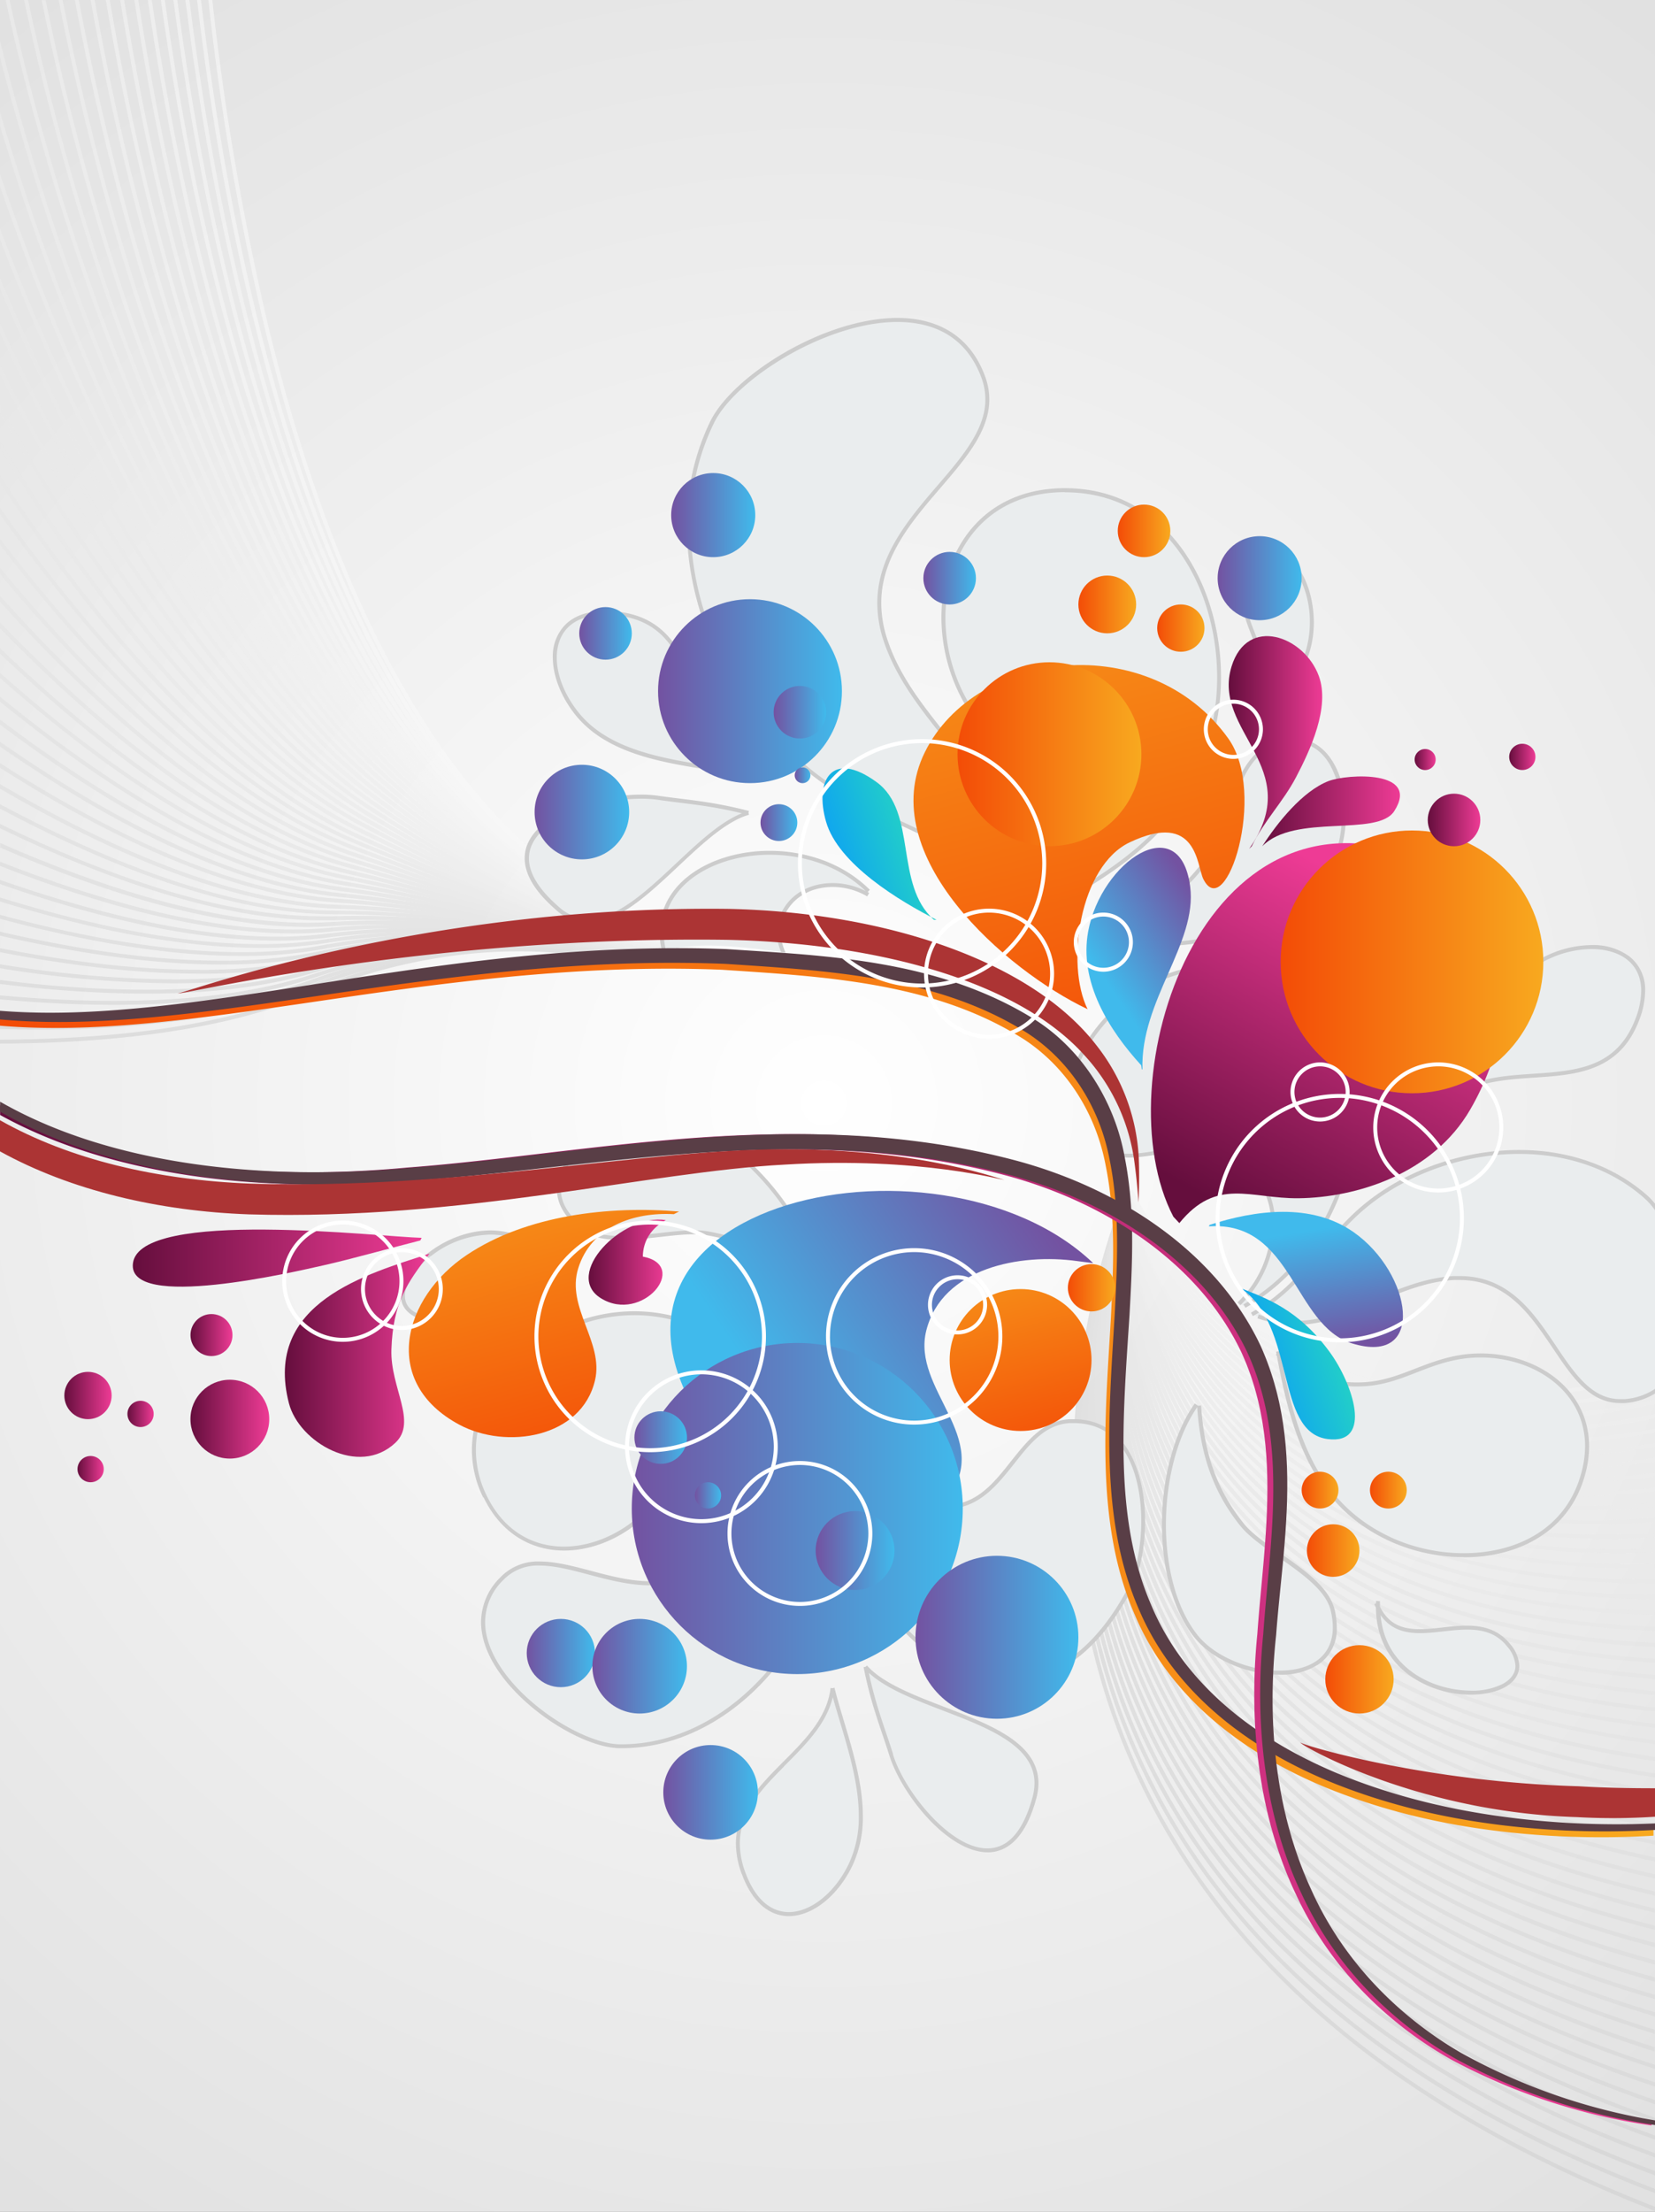 <svg xmlns="http://www.w3.org/2000/svg" xmlns:xlink="http://www.w3.org/1999/xlink" viewBox="0 0 420 561.08"><rect x="0" y="0" width="420" height="561.08" fill="#808080" stroke="none"/><defs><style>.cls-1{isolation:isolate;}.cls-2{fill:url(#radial-gradient);}.cls-3,.cls-45{opacity:0.6;}.cls-3{mix-blend-mode:multiply;}.cls-4{fill:#f9f9f9;}.cls-5{fill:#f8f8f8;}.cls-6{fill:#f7f7f7;}.cls-7{fill:#f6f6f6;}.cls-8{fill:#f5f5f5;}.cls-9{fill:#f4f4f4;}.cls-10{fill:#f3f3f3;}.cls-11{fill:#f2f2f2;}.cls-12{fill:#f1f1f1;}.cls-13{fill:#f0f0f0;}.cls-14{fill:#efefef;}.cls-15{fill:#eee;}.cls-16{fill:#ededed;}.cls-17{fill:#ececec;}.cls-18{fill:#ebebeb;}.cls-19{fill:#eaeaea;}.cls-20{fill:#e9e9e9;}.cls-21{fill:#e8e8e8;}.cls-22{fill:#e7e7e7;}.cls-23{fill:#e6e6e6;}.cls-24{fill:#e5e5e5;}.cls-25{fill:#e4e4e4;}.cls-26{fill:#e3e3e3;}.cls-27{fill:#e2e2e2;}.cls-28{fill:#e1e1e1;}.cls-29{fill:#e0e0e0;}.cls-30{fill:#dfdfdf;}.cls-31{fill:#dedede;}.cls-32{fill:#ddd;}.cls-33{fill:#dcdcdc;}.cls-34{fill:#dbdbdb;}.cls-35{fill:#dadada;}.cls-36{fill:#d9d9d9;}.cls-37{fill:#d8d8d8;}.cls-38{fill:#d7d7d7;}.cls-39{fill:#d6d6d6;}.cls-40{fill:#d5d5d5;}.cls-41{fill:#d4d4d4;}.cls-42{fill:#d3d3d3;}.cls-43{fill:#d2d2d2;}.cls-44{fill:#d1d1d1;}.cls-46{fill:#eaedee;}.cls-47{fill:#ccc;}.cls-48{fill:url(#linear-gradient);}.cls-49{fill:#593e46;}.cls-50{fill:url(#New_Gradient_Swatch_1073);}.cls-51{fill:#ac3434;}.cls-52{fill:url(#New_Gradient_Swatch_1073-2);}.cls-53{fill:url(#New_Gradient_Swatch_1168);}.cls-54{fill:url(#New_Gradient_Swatch_1168-2);}.cls-55{fill:url(#New_Gradient_Swatch_1168-3);}.cls-56{fill:url(#linear-gradient-2);}.cls-57{fill:url(#linear-gradient-3);}.cls-58{fill:url(#linear-gradient-4);}.cls-59{fill:url(#linear-gradient-5);}.cls-60{fill:url(#linear-gradient-6);}.cls-61{fill:url(#New_Gradient_Swatch_1073-3);}.cls-62{fill:url(#New_Gradient_Swatch_1073-4);}.cls-63{fill:url(#New_Gradient_Swatch_1073-5);}.cls-64{fill:url(#New_Gradient_Swatch_1073-6);}.cls-65{fill:url(#New_Gradient_Swatch_1073-7);}.cls-66,.cls-67{mix-blend-mode:lighten;}.cls-66{fill:url(#linear-gradient-7);}.cls-67{fill:url(#linear-gradient-8);}.cls-68,.cls-69,.cls-70,.cls-72,.cls-73,.cls-74,.cls-75,.cls-76,.cls-77,.cls-78{mix-blend-mode:screen;}.cls-68{fill:url(#New_Gradient_Swatch_1168-4);}.cls-69{fill:url(#New_Gradient_Swatch_1168-5);}.cls-70{fill:url(#New_Gradient_Swatch_1168-6);}.cls-71{fill:url(#New_Gradient_Swatch_1168-7);}.cls-72{fill:url(#New_Gradient_Swatch_1168-8);}.cls-73{fill:url(#New_Gradient_Swatch_1168-9);}.cls-74{fill:url(#New_Gradient_Swatch_1168-10);}.cls-75{fill:url(#New_Gradient_Swatch_1168-11);}.cls-76{fill:url(#New_Gradient_Swatch_1168-12);}.cls-77{fill:url(#New_Gradient_Swatch_1168-13);}.cls-78{fill:url(#New_Gradient_Swatch_1168-14);}.cls-79{fill:url(#linear-gradient-9);}.cls-80{fill:url(#linear-gradient-10);}.cls-81{fill:url(#linear-gradient-11);}.cls-82{fill:url(#linear-gradient-12);}.cls-83{fill:url(#linear-gradient-13);}.cls-84{fill:url(#linear-gradient-14);}.cls-85{fill:url(#linear-gradient-15);}.cls-86{fill:url(#linear-gradient-16);}.cls-87{fill:url(#New_Gradient_Swatch_1073-8);}.cls-88{fill:url(#New_Gradient_Swatch_1073-9);}.cls-89{fill:url(#New_Gradient_Swatch_1073-10);}.cls-90{fill:url(#New_Gradient_Swatch_1073-11);}.cls-91{fill:url(#New_Gradient_Swatch_1073-12);}.cls-92{fill:url(#New_Gradient_Swatch_1073-13);}.cls-93{fill:url(#New_Gradient_Swatch_1073-14);}.cls-94{fill:url(#New_Gradient_Swatch_1073-15);}.cls-95{fill:url(#New_Gradient_Swatch_1168-15);}.cls-96{fill:url(#New_Gradient_Swatch_1168-16);}.cls-97{fill:url(#New_Gradient_Swatch_1168-17);}.cls-98{fill:url(#New_Gradient_Swatch_1168-18);}.cls-99{fill:url(#New_Gradient_Swatch_1168-19);}.cls-100{fill:url(#New_Gradient_Swatch_1168-20);}.cls-101{fill:#fff;}</style><radialGradient id="radial-gradient" cx="209.09" cy="279.84" r="2932.08" gradientUnits="userSpaceOnUse"><stop offset="0" stop-color="#fff"/><stop offset="1"/></radialGradient><linearGradient id="linear-gradient" x1="194.1" y1="381.05" x2="615.58" y2="381.05" gradientUnits="userSpaceOnUse"><stop offset="0" stop-color="#f34c07"/><stop offset="1" stop-color="#f8a91f"/></linearGradient><linearGradient id="New_Gradient_Swatch_1073" x1="193.6" y1="436.73" x2="615.08" y2="436.73" gradientUnits="userSpaceOnUse"><stop offset="0" stop-color="#650e3d"/><stop offset="1" stop-color="#ee3b95"/></linearGradient><linearGradient id="New_Gradient_Swatch_1073-2" x1="508.65" y1="320.66" x2="571.11" y2="258.21" gradientTransform="matrix(0.96, -0.28, 0.28, 0.96, -69.59, 168.9)" xlink:href="#New_Gradient_Swatch_1073"/><linearGradient id="New_Gradient_Swatch_1168" x1="464.98" y1="342.62" x2="390.98" y2="380.62" gradientTransform="translate(-41.98 54.99) rotate(-7.09)" gradientUnits="userSpaceOnUse"><stop offset="0" stop-color="#7352a1"/><stop offset="1" stop-color="#40baec"/></linearGradient><linearGradient id="New_Gradient_Swatch_1168-2" x1="504.4" y1="260.97" x2="476.37" y2="275.36" gradientTransform="translate(-27.68 57.47) rotate(-6.57)" xlink:href="#New_Gradient_Swatch_1168"/><linearGradient id="New_Gradient_Swatch_1168-3" x1="571.12" y1="405.1" x2="544.07" y2="418.99" gradientTransform="translate(1091.45 -49.97) rotate(107.84)" xlink:href="#New_Gradient_Swatch_1168"/><linearGradient id="linear-gradient-2" x1="265.92" y1="370.7" x2="247.92" y2="303.84" xlink:href="#linear-gradient"/><linearGradient id="linear-gradient-3" x1="346.59" y1="399.77" x2="320.78" y2="303.88" xlink:href="#linear-gradient"/><linearGradient id="linear-gradient-4" x1="488.73" y1="299.92" x2="445.48" y2="139.27" xlink:href="#linear-gradient"/><linearGradient id="linear-gradient-5" x1="520.46" y1="372.45" x2="538.67" y2="372.45" gradientTransform="translate(-93.88 186.22) rotate(-18.46)" gradientUnits="userSpaceOnUse"><stop offset="0" stop-color="#10a7ee"/><stop offset="1" stop-color="#22cec9"/></linearGradient><linearGradient id="linear-gradient-6" x1="408.91" y1="245.33" x2="426.68" y2="239.4" gradientTransform="matrix(1, 0, 0, 1, 0, 0)" xlink:href="#linear-gradient-5"/><linearGradient id="New_Gradient_Swatch_1073-3" x1="507.82" y1="215.35" x2="531.54" y2="215.35" xlink:href="#New_Gradient_Swatch_1073"/><linearGradient id="New_Gradient_Swatch_1073-4" x1="516.33" y1="232.81" x2="551.28" y2="232.81" xlink:href="#New_Gradient_Swatch_1073"/><linearGradient id="New_Gradient_Swatch_1073-5" x1="229.69" y1="346.15" x2="303" y2="346.15" xlink:href="#New_Gradient_Swatch_1073"/><linearGradient id="New_Gradient_Swatch_1073-6" x1="268.28" y1="370.78" x2="305" y2="370.78" xlink:href="#New_Gradient_Swatch_1073"/><linearGradient id="New_Gradient_Swatch_1073-7" x1="345.38" y1="347.17" x2="365" y2="347.17" xlink:href="#New_Gradient_Swatch_1073"/><linearGradient id="linear-gradient-7" x1="325" y1="244" x2="391.67" y2="244" xlink:href="#linear-gradient"/><linearGradient id="linear-gradient-8" x1="243" y1="191.33" x2="289.67" y2="191.33" xlink:href="#linear-gradient"/><linearGradient id="New_Gradient_Swatch_1168-4" x1="160.34" y1="382.67" x2="244.33" y2="382.67" gradientTransform="matrix(1, 0, 0, 1, 0, 0)" xlink:href="#New_Gradient_Swatch_1168"/><linearGradient id="New_Gradient_Swatch_1168-5" x1="232.34" y1="415.33" x2="273.67" y2="415.33" gradientTransform="matrix(1, 0, 0, 1, 0, 0)" xlink:href="#New_Gradient_Swatch_1168"/><linearGradient id="New_Gradient_Swatch_1168-6" x1="168.34" y1="454.67" x2="192.33" y2="454.67" gradientTransform="matrix(1, 0, 0, 1, 0, 0)" xlink:href="#New_Gradient_Swatch_1168"/><linearGradient id="New_Gradient_Swatch_1168-7" x1="133.67" y1="419.33" x2="151" y2="419.33" gradientTransform="matrix(1, 0, 0, 1, 0, 0)" xlink:href="#New_Gradient_Swatch_1168"/><linearGradient id="New_Gradient_Swatch_1168-8" x1="150.34" y1="422.67" x2="174.33" y2="422.67" gradientTransform="matrix(1, 0, 0, 1, 0, 0)" xlink:href="#New_Gradient_Swatch_1168"/><linearGradient id="New_Gradient_Swatch_1168-9" x1="135.67" y1="206" x2="159.67" y2="206" gradientTransform="matrix(1, 0, 0, 1, 0, 0)" xlink:href="#New_Gradient_Swatch_1168"/><linearGradient id="New_Gradient_Swatch_1168-10" x1="167" y1="175.33" x2="213.66" y2="175.33" gradientTransform="matrix(1, 0, 0, 1, 0, 0)" xlink:href="#New_Gradient_Swatch_1168"/><linearGradient id="New_Gradient_Swatch_1168-11" x1="234.34" y1="146.67" x2="247.67" y2="146.67" gradientTransform="matrix(1, 0, 0, 1, 0, 0)" xlink:href="#New_Gradient_Swatch_1168"/><linearGradient id="New_Gradient_Swatch_1168-12" x1="147" y1="160.67" x2="160.33" y2="160.67" gradientTransform="matrix(1, 0, 0, 1, 0, 0)" xlink:href="#New_Gradient_Swatch_1168"/><linearGradient id="New_Gradient_Swatch_1168-13" x1="170.34" y1="130.67" x2="191.67" y2="130.67" gradientTransform="matrix(1, 0, 0, 1, 0, 0)" xlink:href="#New_Gradient_Swatch_1168"/><linearGradient id="New_Gradient_Swatch_1168-14" x1="309" y1="146.67" x2="330.33" y2="146.67" gradientTransform="matrix(1, 0, 0, 1, 0, 0)" xlink:href="#New_Gradient_Swatch_1168"/><linearGradient id="linear-gradient-9" x1="271" y1="326.67" x2="283" y2="326.67" xlink:href="#linear-gradient"/><linearGradient id="linear-gradient-10" x1="330.33" y1="378" x2="339.67" y2="378" xlink:href="#linear-gradient"/><linearGradient id="linear-gradient-11" x1="331.67" y1="393.33" x2="345" y2="393.33" xlink:href="#linear-gradient"/><linearGradient id="linear-gradient-12" x1="347.67" y1="378" x2="357" y2="378" xlink:href="#linear-gradient"/><linearGradient id="linear-gradient-13" x1="336.33" y1="426" x2="353.67" y2="426" xlink:href="#linear-gradient"/><linearGradient id="linear-gradient-14" x1="293.67" y1="159.33" x2="305.67" y2="159.33" xlink:href="#linear-gradient"/><linearGradient id="linear-gradient-15" x1="273.67" y1="153.33" x2="288.33" y2="153.33" xlink:href="#linear-gradient"/><linearGradient id="linear-gradient-16" x1="283.67" y1="134.67" x2="297" y2="134.67" xlink:href="#linear-gradient"/><linearGradient id="New_Gradient_Swatch_1073-8" x1="362.33" y1="208" x2="375.67" y2="208" xlink:href="#New_Gradient_Swatch_1073"/><linearGradient id="New_Gradient_Swatch_1073-9" x1="359" y1="192.67" x2="364.33" y2="192.67" xlink:href="#New_Gradient_Swatch_1073"/><linearGradient id="New_Gradient_Swatch_1073-10" x1="383" y1="192" x2="389.67" y2="192" xlink:href="#New_Gradient_Swatch_1073"/><linearGradient id="New_Gradient_Swatch_1073-11" x1="48.33" y1="338.67" x2="59" y2="338.67" xlink:href="#New_Gradient_Swatch_1073"/><linearGradient id="New_Gradient_Swatch_1073-12" x1="48.33" y1="360" x2="68.33" y2="360" xlink:href="#New_Gradient_Swatch_1073"/><linearGradient id="New_Gradient_Swatch_1073-13" x1="16.33" y1="354" x2="28.33" y2="354" xlink:href="#New_Gradient_Swatch_1073"/><linearGradient id="New_Gradient_Swatch_1073-14" x1="19.67" y1="372.67" x2="26.33" y2="372.67" xlink:href="#New_Gradient_Swatch_1073"/><linearGradient id="New_Gradient_Swatch_1073-15" x1="32.33" y1="358.67" x2="39" y2="358.67" xlink:href="#New_Gradient_Swatch_1073"/><linearGradient id="New_Gradient_Swatch_1168-15" x1="193" y1="208.67" x2="202.33" y2="208.67" gradientTransform="matrix(1, 0, 0, 1, 0, 0)" xlink:href="#New_Gradient_Swatch_1168"/><linearGradient id="New_Gradient_Swatch_1168-16" x1="201.67" y1="196.67" x2="205.67" y2="196.67" gradientTransform="matrix(1, 0, 0, 1, 0, 0)" xlink:href="#New_Gradient_Swatch_1168"/><linearGradient id="New_Gradient_Swatch_1168-17" x1="196.33" y1="180.67" x2="209.67" y2="180.67" gradientTransform="matrix(1, 0, 0, 1, 0, 0)" xlink:href="#New_Gradient_Swatch_1168"/><linearGradient id="New_Gradient_Swatch_1168-18" x1="161" y1="364.67" x2="174.33" y2="364.67" gradientTransform="matrix(1, 0, 0, 1, 0, 0)" xlink:href="#New_Gradient_Swatch_1168"/><linearGradient id="New_Gradient_Swatch_1168-19" x1="176.33" y1="379.33" x2="183" y2="379.33" gradientTransform="matrix(1, 0, 0, 1, 0, 0)" xlink:href="#New_Gradient_Swatch_1168"/><linearGradient id="New_Gradient_Swatch_1168-20" x1="207" y1="393.33" x2="227" y2="393.33" gradientTransform="matrix(1, 0, 0, 1, 0, 0)" xlink:href="#New_Gradient_Swatch_1168"/></defs><title>background</title><g class="cls-1"><g id="Layer_3" data-name="Layer 3"><rect class="cls-2" width="420" height="561.08"/></g><g id="Layer_7" data-name="Layer 7"><g class="cls-3"><path class="cls-4" d="M264.26,110.44A679.35,679.35,0,0,1,249.88,27h-1a680.83,680.83,0,0,0,14.41,83.67c18.54,76.24,54.33,150,123.64,159.82l0.14-1C318.49,259.87,282.77,186.6,264.26,110.44Z" transform="translate(-196 -27)"/><path class="cls-5" d="M299.42,205.43C268.25,154.94,253.76,83.51,247,27h-1c6.73,56.6,21.25,128.2,52.56,179,20.95,33.95,49.59,59.19,87.69,64.56l0.14-1C348.68,264.21,320.29,239.23,299.42,205.43Z" transform="translate(-196 -27)"/><path class="cls-6" d="M298.92,206.88c-30.07-46.69-45.35-112.52-53.09-166.66-0.64-4.51-1.22-8.9-1.77-13.23h-1c7.09,56.39,22.31,129.57,55,180.43,21.26,33,50.18,57.84,87.52,63.11l0.14-1C348.77,264.34,320.09,239.76,298.92,206.88Z" transform="translate(-196 -27)"/><path class="cls-6" d="M298.41,208.34C268,163.09,252,98.6,243.65,45.44Q242.16,35.94,241,27h-1c7.43,56.07,23.39,131,57.6,181.9,21.57,32.1,50.76,56.5,87.35,61.65l0.14-1C348.86,264.46,319.89,240.3,298.41,208.34Z" transform="translate(-196 -27)"/><path class="cls-7" d="M297.91,209.8c-30.76-43.81-47.45-107-56.42-159.14-1.41-8.21-2.62-16.12-3.67-23.66h-1c7.76,55.61,24.51,132.38,60.29,183.38,21.9,31.19,51.35,55.15,87.17,60.2l0.14-1C349,264.59,319.71,240.86,297.91,209.8Z" transform="translate(-196 -27)"/><path class="cls-8" d="M297.4,211.26c-31.09-42.36-48.48-104.16-58.07-155.37-1.9-10.12-3.48-19.83-4.82-28.89h-1c8.08,55,25.65,133.8,63.09,184.85,22.23,30.29,51.94,53.8,87,58.74l0.14-1C349,264.72,319.53,241.41,297.4,211.26Z" transform="translate(-196 -27)"/><path class="cls-9" d="M296.89,212.71c-31.41-40.9-49.5-101.37-59.71-151.6C234.72,49,232.72,37.5,231.09,27h-1c8.36,54.13,26.81,135.23,66,186.32,22.57,29.4,52.53,52.45,86.83,57.29l0.14-1C349.13,264.84,319.36,242,296.89,212.71Z" transform="translate(-196 -27)"/><path class="cls-9" d="M296.39,214.17C264.68,174.73,245.88,115.6,235,66.35c-3.12-14.18-5.58-27.51-7.5-39.35h-1c8.61,53,28,136.66,69.08,187.8,22.92,28.51,53.11,51.1,86.65,55.83l0.14-1C349.22,265,319.2,242.56,296.39,214.17Z" transform="translate(-196 -27)"/><path class="cls-10" d="M295.88,215.63c-32-38-51.5-95.76-63-144C229,55.25,226.07,40,223.85,27h-1c8.78,51.57,29.18,138.09,72.28,189.27,23.28,27.63,53.7,49.75,86.48,54.38l0.14-1C349.31,265.1,319.06,243.14,295.88,215.63Z" transform="translate(-196 -27)"/><path class="cls-11" d="M295.37,217.09c-32.27-36.5-52.47-93-64.57-140.26C226,58.21,222.53,41,220,27h-1c8.86,49.67,30.35,139.5,75.62,190.75,23.65,26.76,54.28,48.4,86.31,52.92l0.14-1C349.4,265.22,318.92,243.73,295.37,217.09Z" transform="translate(-196 -27)"/><path class="cls-12" d="M294.86,218.54c-32.52-35-53.43-90.14-66.17-136.48C222.9,61,218.79,41.74,216,27h-1c8.8,47.14,31.46,140.85,79.11,192.22,24,25.89,54.87,47.05,86.13,51.47l0.14-1C349.49,265.35,318.79,244.33,294.86,218.54Z" transform="translate(-196 -27)"/><path class="cls-13" d="M294.36,220C261.6,186.44,240,132.67,226.61,87.31c-6.69-22.68-11.33-43.27-14.3-58.18L211.89,27h-1c8.53,43.71,32.47,142.12,82.77,193.7,24.43,25,55.45,45.71,86,50l0.14-1C349.58,265.48,318.68,244.94,294.36,220Z" transform="translate(-196 -27)"/><path class="cls-13" d="M224.53,92.55c-7-22.2-12-42.39-15.16-57q-1-4.67-1.8-8.52h-1c7.88,38.84,33.22,143.18,86.6,195.18,24.84,24.18,56,44.35,85.78,48.55l0.14-1c-29.4-4.14-60.48-24.19-85.22-48.28C260.87,189.37,238.56,136.94,224.53,92.55Z" transform="translate(-196 -27)"/><path class="cls-14" d="M222.47,97.79c-7.34-21.71-12.61-41.51-16-55.87-1.44-6-2.55-11.06-3.35-14.91h-1c6.55,31.23,33.42,143.81,90.6,196.65,25.27,23.33,56.62,43,85.6,47.1l0.14-1c-28.64-4-59.9-23.6-85.07-46.84C260.17,192.3,237.15,141.21,222.47,97.79Z" transform="translate(-196 -27)"/><path class="cls-15" d="M220.43,103c-7.67-21.23-13.26-40.63-16.92-54.72-2.76-10.61-4.43-18.19-5.08-21.3h-1c3.08,14.56,31.5,142.75,94.77,198.13,25.71,22.48,57.21,41.66,85.43,45.64l0.14-1c-27.89-3.92-59.3-23-84.91-45.41C259.49,195.22,235.77,145.48,220.43,103Z" transform="translate(-196 -27)"/><path class="cls-16" d="M292.32,225.83c-33.49-27.69-57.91-76.1-73.91-117.58-8-20.74-13.91-39.75-17.82-53.56-2.11-7.48-3.63-13.42-4.59-17.3v4.09C204.05,73,234.6,179.35,291.68,226.6c26.16,21.63,57.79,40.31,85.25,44.19l0.14-1C349.94,266,318.38,247.4,292.32,225.83Z" transform="translate(-196 -27)"/><path class="cls-17" d="M291.81,227.29c-33.62-26.24-58.74-73.3-75.41-113.81-8.34-20.25-14.57-38.86-18.72-52.41-0.61-2-1.16-3.83-1.67-5.57V59c11.94,39.61,43.4,128.61,95.19,169.09,26.63,20.79,58.37,39,85.07,42.73l0.14-1C350,266.11,318.35,248,291.81,227.29Z" transform="translate(-196 -27)"/><path class="cls-17" d="M291.29,228.75c-33.72-24.79-59.54-70.52-76.89-110-7.9-18-14-34.7-18.4-47.57v3.09c14.41,41.92,46.36,119.73,94.7,155.33,27.12,19.94,59,37.61,84.89,41.28l0.14-1C350.11,266.23,318.33,248.64,291.29,228.75Z" transform="translate(-196 -27)"/><path class="cls-18" d="M290.78,230.2c-33.8-23.36-60.32-67.74-78.35-106.29C205.78,109.7,200.29,96.3,196,85v2.79C212.27,130,244.51,199.39,290.21,231c27.62,19.09,59.54,36.27,84.72,39.82l0.14-1C350.2,266.36,318.32,249.25,290.78,230.2Z" transform="translate(-196 -27)"/><path class="cls-19" d="M290.27,231.66c-33.85-21.94-61.08-65-79.8-102.55-5.6-11.25-10.43-22-14.47-31.52v2.56c17.76,41.55,50.16,104.08,93.73,132.35,28.14,18.24,60.12,34.92,84.54,38.37l0.14-1C350.29,266.49,318.34,249.87,290.27,231.66Z" transform="translate(-196 -27)"/><path class="cls-20" d="M289.76,233.12c-33.89-20.53-61.82-62.24-81.23-98.82-4.69-8.83-8.87-17.34-12.53-25.2v2.36c19,40.39,51.51,97.19,93.24,122.52,28.67,17.38,60.7,33.57,84.36,36.91l0.14-1C350.38,266.61,318.37,250.47,289.76,233.12Z" transform="translate(-196 -27)"/><path class="cls-20" d="M289.25,234.58c-33.9-19.14-62.53-59.51-82.64-95.1-3.86-6.83-7.39-13.47-10.6-19.76v2.21c20.06,39,52.62,90.82,92.75,113.53C318,252,350,267.67,372.93,270.91l0.14-1C350.47,266.74,318.42,251.07,289.25,234.58Z" transform="translate(-196 -27)"/><path class="cls-21" d="M288.73,236c-33.89-17.78-63.23-56.8-84-91.4-3.09-5.14-6-10.17-8.69-15v2.06c21,37.4,53.55,84.91,92.27,105.26,29.79,15.63,61.87,30.88,84,34l0.14-1C350.56,266.86,318.48,251.65,288.73,236Z" transform="translate(-196 -27)"/><path class="cls-22" d="M288.22,237.49c-33.86-16.42-63.9-54.11-85.42-87.7-2.38-3.71-4.63-7.35-6.79-10.93v1.94c21.8,35.76,54.35,79.4,91.78,97.6,30.37,14.73,62.45,29.53,83.82,32.55l0.14-1C350.64,267,318.56,252.23,288.22,237.49Z" transform="translate(-196 -27)"/><path class="cls-23" d="M287.7,239c-33.82-15.1-64.56-51.45-86.79-84-1.69-2.48-3.32-4.92-4.91-7.35v1.82c22.52,34.09,55,74.24,91.29,90.47,31,13.83,63,28.19,83.63,31.1l0.14-1C350.73,267.12,318.65,252.79,287.7,239Z" transform="translate(-196 -27)"/><path class="cls-24" d="M287.19,240.42C253.42,226.63,222,191.61,199,160c-1-1.42-2-2.83-3-4.24v1.74c23.17,32.41,55.62,69.4,90.81,83.81,31.58,12.9,63.61,26.84,83.45,29.64l0.14-1C350.82,267.24,318.76,253.33,287.19,240.42Z" transform="translate(-196 -27)"/><path class="cls-24" d="M286.67,241.88c-33.69-12.51-65.84-46.18-89.5-76.74L196,163.61v1.64c23.76,30.75,56.13,64.83,90.32,77.56,32.2,12,64.19,25.49,83.27,28.19l0.14-1C350.91,267.37,318.88,253.84,286.67,241.88Z" transform="translate(-196 -27)"/><path class="cls-25" d="M286.16,243.34c-33.3-11.15-65.84-43-90.16-72.29v1.56c24.29,29.11,56.57,60.51,89.84,71.68,32.83,11,64.77,24.15,83.09,26.74l0.14-1C351,267.49,319,254.34,286.16,243.34Z" transform="translate(-196 -27)"/><path class="cls-26" d="M285.64,244.8c-32.41-9.68-64.83-39-89.64-66.67v1.51c24.77,27.51,57,56.41,89.35,66.12,33.46,10,65.34,22.8,82.91,25.29l0.14-1C351.09,267.62,319.14,254.82,285.64,244.8Z" transform="translate(-196 -27)"/><path class="cls-27" d="M285.13,246.26C253.55,237.94,221.26,211,196,184.91v1.44c25.21,25.93,57.29,52.52,88.87,60.87,34.11,9,65.92,21.46,82.73,23.84l0.14-1C351.18,267.75,319.28,255.27,285.13,246.26Z" transform="translate(-196 -27)"/><path class="cls-28" d="M284.61,247.72c-30.78-7-62.94-31.74-88.61-56.29v1.38c25.61,24.4,57.57,48.81,88.39,55.89,34.75,8,66.5,20.12,82.54,22.39l0.14-1C351.27,267.87,319.42,255.7,284.61,247.72Z" transform="translate(-196 -27)"/><path class="cls-28" d="M284.09,249.19c-30-5.84-62.06-28.45-88.09-51.5V199c26,22.89,57.81,45.26,87.9,51.14,35.4,6.89,67.08,18.77,82.36,20.94l0.14-1C351.36,268,319.57,256.09,284.09,249.19Z" transform="translate(-196 -27)"/><path class="cls-29" d="M283.58,250.65c-29.35-4.71-61.21-25.37-87.58-46.93V205c26.31,21.43,58,41.87,87.42,46.62,36,5.8,67.65,17.43,82.18,19.49l0.14-1C351.45,268.12,319.71,256.46,283.58,250.65Z" transform="translate(-196 -27)"/><path class="cls-30" d="M283.06,252.11c-28.69-3.65-60.39-22.45-87.06-42.57v1.26c26.61,20,58.16,38.62,86.94,42.31,36.69,4.68,68.23,16.09,82,18l0.14-1C351.54,268.25,319.85,256.8,283.06,252.11Z" transform="translate(-196 -27)"/><path class="cls-31" d="M282.55,253.58c-28.07-2.65-59.6-19.69-86.55-38.41v1.22c26.88,18.61,58.28,35.5,86.45,38.18,37.33,3.53,68.81,14.75,81.81,16.59l0.14-1C351.63,268.38,320,257.12,282.55,253.58Z" transform="translate(-196 -27)"/><path class="cls-31" d="M282,255c-27.48-1.69-58.85-17.07-86-34.42v1.19c27.13,17.25,58.37,32.5,86,34.23,38,2.35,69.38,13.41,81.63,15.14l0.14-1C351.72,268.5,320.11,257.4,282,255Z" transform="translate(-196 -27)"/><path class="cls-32" d="M281.51,256.51c-26.93-.79-58.12-14.59-85.51-30.6v1.16c27.35,15.93,58.43,29.62,85.48,30.44,38.58,1.15,70,12.07,81.45,13.69l0.14-1C351.81,268.63,320.23,257.66,281.51,256.51Z" transform="translate(-196 -27)"/><path class="cls-33" d="M281.44,258h-0.62C254.45,258,223.53,245.72,196,231v1.13c27.48,14.61,58.32,26.78,84.82,26.8h0.62c39,0,70.14,10.73,80.83,12.25l0.14-1C351.94,268.76,320.56,258,281.44,258Z" transform="translate(-196 -27)"/><path class="cls-34" d="M287.39,259.32q-3.41,0-6.9.11-1.47,0-3,0C252.24,259.49,222.7,249,196,236v1.11c26.66,12.88,56.12,23.34,81.52,23.36,1,0,2,0,3,0q3.48-.12,6.87-0.12c36.5,0,64.82,9.58,74.21,10.92l0.14-1C352.56,269,324,259.32,287.39,259.32Z" transform="translate(-196 -27)"/><path class="cls-35" d="M292.81,260.49c-4.16,0-8.45.13-12.84,0.41q-2.92.18-5.93,0.18c-24.2,0-52.28-8.94-78-20.23V242c25.72,11.23,53.74,20.12,78,20.14q3,0,6-.19c4.37-.28,8.63-0.41,12.77-0.41,34.12,0,59.9,8.6,68.12,9.77l0.14-1C353.06,269.15,327.05,260.49,292.81,260.49Z" transform="translate(-196 -27)"/><path class="cls-35" d="M297.72,261.51c-5.83,0-11.93.26-18.27,0.86q-4.46.42-9.12,0.42c-23.09,0-49.64-7.5-74.33-17.2v1.07c24.65,9.67,51.16,17.12,74.33,17.13q4.71,0,9.22-.42c6.3-.6,12.37-0.86,18.17-0.86,31.88,0,55.38,7.75,62.55,8.77l0.14-1C353.45,269.31,329.71,261.51,297.72,261.51Z" transform="translate(-196 -27)"/><path class="cls-36" d="M302.14,262.4a185.06,185.06,0,0,0-23.2,1.45,100.84,100.84,0,0,1-12.6.75c-21.93,0-46.86-6.18-70.34-14.4v1.06c23.44,8.19,48.34,14.34,70.34,14.35a102.2,102.2,0,0,0,12.72-.76,184.59,184.59,0,0,1,23.08-1.44c29.78,0,51.25,7,57.46,7.9l0.14-1C353.74,269.47,332,262.39,302.14,262.4Z" transform="translate(-196 -27)"/><path class="cls-37" d="M306.1,263.17a179.22,179.22,0,0,0-27.68,2.14A106.48,106.48,0,0,1,262,266.5c-20.68,0-43.9-5-66-11.83v1c22.08,6.81,45.28,11.77,66,11.78a107.56,107.56,0,0,0,16.56-1.2,178.1,178.1,0,0,1,27.53-2.13c27.84,0,47.49,6.39,52.83,7.15l0.14-1C353.95,269.61,334,263.17,306.1,263.17Z" transform="translate(-196 -27)"/><path class="cls-38" d="M309.65,263.85a173.23,173.23,0,0,0-31.74,2.93,113.16,113.16,0,0,1-20.61,1.75c-19.33,0-40.72-3.92-61.3-9.47v1c20.55,5.52,41.92,9.43,61.3,9.44a114.2,114.2,0,0,0,20.79-1.77,172.43,172.43,0,0,1,31.56-2.91c26,0,44.06,5.84,48.61,6.48l0.14-1C354.07,269.74,335.8,263.85,309.65,263.85Z" transform="translate(-196 -27)"/><path class="cls-39" d="M312.83,264.46a168,168,0,0,0-35.44,3.79,120.68,120.68,0,0,1-25.28,2.44c-17.83,0-37.25-3-56.11-7.35v1c18.84,4.34,38.25,7.32,56.11,7.33a121.89,121.89,0,0,0,25.49-2.46,166.81,166.81,0,0,1,35.23-3.77c24.39,0,40.94,5.35,44.76,5.9l0.14-1C354.13,269.86,337.32,264.45,312.83,264.46Z" transform="translate(-196 -27)"/><path class="cls-39" d="M315.67,265a162.8,162.8,0,0,0-38.79,4.72A129.43,129.43,0,0,1,246.37,273c-16.14,0-33.44-2.18-50.37-5.47v1c16.91,3.28,34.21,5.45,50.37,5.46a130.38,130.38,0,0,0,30.74-3.29A161.87,161.87,0,0,1,315.67,266c22.88,0,38.09,4.93,41.26,5.38l0.14-1C354.13,270,338.64,265,315.67,265Z" transform="translate(-196 -27)"/><path class="cls-40" d="M318.22,265.48a158.24,158.24,0,0,0-41.85,5.71c-11,3-23.34,4.25-36.37,4.25a284.53,284.53,0,0,1-44-3.84v1a285.72,285.72,0,0,0,44,3.83c13.1,0,25.57-1.26,36.64-4.29a157.31,157.31,0,0,1,41.59-5.67c21.48,0,35.48,4.55,38,4.92l0.14-1C354.08,270.08,339.78,265.47,318.22,265.48Z" transform="translate(-196 -27)"/><path class="cls-41" d="M320.5,265.92a154.06,154.06,0,0,0-44.65,6.74c-12.74,3.85-27.49,5.41-43,5.41A302.15,302.15,0,0,1,196,275.59v1a303.28,303.28,0,0,0,36.86,2.47c15.58,0,30.41-1.57,43.29-5.46a153,153,0,0,1,44.36-6.7,138.2,138.2,0,0,1,35.09,4.5l0.14-1A138.4,138.4,0,0,0,320.5,265.92Z" transform="translate(-196 -27)"/><path class="cls-42" d="M322.55,266.32a150.21,150.21,0,0,0-47.21,7.81c-14.72,4.86-32.19,6.77-50.49,6.77-9.49,0-19.19-.52-28.85-1.4v1c9.66,0.87,19.36,1.39,28.85,1.39,18.37,0,35.94-1.91,50.8-6.82a149.2,149.2,0,0,1,46.89-7.76,124,124,0,0,1,32.38,4.12l0.14-1A124.45,124.45,0,0,0,322.55,266.32Z" transform="translate(-196 -27)"/><path class="cls-42" d="M324.4,266.68a146.77,146.77,0,0,0-49.57,8.91c-16.91,6.06-37.56,8.34-59,8.34-6.57,0-13.21-.23-19.84-0.61v1c6.63,0.38,13.27.6,19.84,0.6,21.5,0,42.25-2.28,59.33-8.39a145.7,145.7,0,0,1,49.23-8.86,111,111,0,0,1,29.86,3.77l0.14-1A111.5,111.5,0,0,0,324.4,266.68Z" transform="translate(-196 -27)"/><path class="cls-43" d="M326.07,267a143.61,143.61,0,0,0-51.75,10c-19.35,7.47-43.74,10.15-68.66,10.15-3.21,0-6.44-.05-9.66-0.14v1c3.22,0.08,6.45.14,9.66,0.14,25,0,49.48-2.68,69-10.21a142.57,142.57,0,0,1,51.39-10c16.86,0,27,3.37,27.53,3.46l0.14-1C353.46,270.45,343,267,326.07,267Z" transform="translate(-196 -27)"/><path class="cls-44" d="M327.58,267.33c-13.8,0-32.39,2.37-53.77,11.2-21.62,8.93-49.66,12.08-77.81,12.21v1c28.23-.13,56.36-3.27,78.19-12.28,21.25-8.78,39.71-11.13,53.4-11.13a104.68,104.68,0,0,1,18.59,1.58,54.91,54.91,0,0,1,6.67,1.57l0.32-.95S343.56,267.33,327.58,267.33Z" transform="translate(-196 -27)"/></g><g class="cls-45"><path class="cls-44" d="M616,586.79C493.76,539,469.23,458.72,469.2,401.68A207.66,207.66,0,0,1,474.84,354a146.9,146.9,0,0,1,5.63-18.77l-0.93-.37h0S468.2,362.9,468.2,401.68c0,57.39,24.9,138.29,147.8,186.19v-1.08Z" transform="translate(-196 -27)"/><path class="cls-43" d="M616,582.26c-121.92-46.79-146.08-126.68-146.11-183a204.61,204.61,0,0,1,5.32-46.1,142.43,142.43,0,0,1,5.31-18.1l-0.93-.37h0s-10.7,27.07-10.7,64.56c0,56.66,24.53,137.22,147.11,184.08v-1.08Z" transform="translate(-196 -27)"/><path class="cls-43" d="M616,577.73C494.38,532,470.59,452.42,470.57,396.84a201.59,201.59,0,0,1,5-44.46,140.17,140.17,0,0,1,5-17.43l-0.93-.36h0s-10.08,26.05-10.08,62.25c0,55.92,24.15,136.16,146.44,182v-1.07Z" transform="translate(-196 -27)"/><path class="cls-42" d="M616,573.21c-121.34-44.69-144.74-124-144.77-178.8a198.64,198.64,0,0,1,4.71-42.83,136.08,136.08,0,0,1,4.7-16.76l-0.93-.35h0s-9.48,25-9.48,59.94C470.2,449.58,494,529.53,616,574.28v-1.07Z" transform="translate(-196 -27)"/><path class="cls-42" d="M616,568.71C494.92,525.07,471.91,446.07,471.88,392a195.48,195.48,0,0,1,4.41-41.2,132.58,132.58,0,0,1,4.41-16.09l-0.94-.35h0s-8.89,24-8.89,57.63c0,54.41,23.38,134.09,145.12,177.78v-1.07Z" transform="translate(-196 -27)"/><path class="cls-41" d="M616,564.21C495.15,521.64,472.54,442.88,472.51,389.57A192.26,192.26,0,0,1,476.64,350a130,130,0,0,1,4.12-15.42l-0.94-.34h0s-8.31,23-8.31,55.33c0,53.64,23,133.08,144.49,175.71v-1.07Z" transform="translate(-196 -27)"/><path class="cls-40" d="M616,559.72c-120.64-41.5-142.83-120-142.87-172.58A189.41,189.41,0,0,1,477,349.22a126,126,0,0,1,3.84-14.76l-0.94-.33h0s-7.74,22-7.75,53C472.1,440,494.71,519.23,616,560.79v-1.06Z" transform="translate(-196 -27)"/><path class="cls-40" d="M616,555.25C495.55,514.83,473.78,436.46,473.74,384.72a186.26,186.26,0,0,1,3.57-36.29,122.65,122.65,0,0,1,3.57-14.09l-0.95-.32s-7.2,21-7.2,50.71c0,52.06,22.15,131.12,143.26,171.58v-1.06Z" transform="translate(-196 -27)"/><path class="cls-39" d="M616,550.79C495.71,511.45,474.37,433.23,474.34,382.3a182.77,182.77,0,0,1,3.31-34.66,118.59,118.59,0,0,1,3.3-13.42L480,333.9h0s-6.66,20-6.66,48.4c0,51.24,21.72,130.16,142.67,169.54v-1.05Z" transform="translate(-196 -27)"/><path class="cls-38" d="M616,546.34C495.84,508.09,474.95,430,474.91,379.88a179.69,179.69,0,0,1,3.05-33,115.79,115.79,0,0,1,3-12.76l-1-.31s-6.14,19-6.14,46.09c0,50.41,21.28,129.22,142.09,167.51v-1.05Z" transform="translate(-196 -27)"/><path class="cls-38" d="M616,541.9C495.94,504.75,475.5,426.71,475.47,377.46a176.31,176.31,0,0,1,2.8-31.4,112.09,112.09,0,0,1,2.8-12.1l-1-.3h0s-5.64,18-5.64,43.79c0,49.55,20.82,128.3,141.53,165.48v-1Z" transform="translate(-196 -27)"/><path class="cls-37" d="M616,537.47c-120-36-139.95-114.06-140-162.42a172.61,172.61,0,0,1,2.56-29.76,108.27,108.27,0,0,1,2.55-11.44l-1-.29S475,350.51,475,375.05c0,48.66,20.35,127.4,141,163.47v-1Z" transform="translate(-196 -27)"/><path class="cls-37" d="M616,533.05c-119.94-34.91-139.43-113-139.46-160.41a169,169,0,0,1,2.33-28.14,104.62,104.62,0,0,1,2.32-10.78l-1-.28s-4.69,15.95-4.69,39.2c0,47.75,19.87,126.52,140.46,161.46v-1Z" transform="translate(-196 -27)"/><path class="cls-36" d="M616,528.64C496.08,494.86,477.08,416.75,477,370.24a165.87,165.87,0,0,1,2.1-26.51,101.14,101.14,0,0,1,2.1-10.12l-1-.27h0s-4.24,15-4.24,36.9c0,46.81,19.38,125.64,140,159.45v-1Z" transform="translate(-196 -27)"/><path class="cls-35" d="M616,524.25C496.05,491.61,477.57,413.38,477.53,367.84A162.19,162.19,0,0,1,479.42,343c0.95-6,1.89-9.46,1.89-9.47l-1-.26h0s-3.81,14-3.81,34.62c0,45.83,18.87,124.79,139.47,157.46v-1Z" transform="translate(-196 -27)"/><path class="cls-35" d="M616,519.86C496,488.38,478,410,478,365.45a158.13,158.13,0,0,1,1.69-23.27c0.84-5.62,1.68-8.81,1.68-8.82l-1-.25s-3.4,13-3.4,32.34c0,44.8,18.34,124,139,155.46v-1Z" transform="translate(-196 -27)"/><path class="cls-34" d="M616,515.5c-120.12-30.31-137.51-109-137.56-152.43a154.27,154.27,0,0,1,1.49-21.65c0.75-5.22,1.49-8.17,1.49-8.18l-1-.24s-3,12-3,30.07c0,43.73,17.79,123.14,138.56,153.47v-1Z" transform="translate(-196 -27)"/><path class="cls-33" d="M616,511.15C495.73,482,478.91,403,478.87,360.7a131.19,131.19,0,0,1,2.62-27.58l-1-.23h0s-2.65,11.06-2.65,27.82c0,42.61,17.22,122.34,138.13,151.48v-1Z" transform="translate(-196 -27)"/><path class="cls-33" d="M616,506.81c-120.46-27.93-136.68-107.3-136.73-148.46A126.49,126.49,0,0,1,481.54,333l-1-.22h0a126.78,126.78,0,0,0-2.3,25.58c0,41.42,16.61,121.56,137.73,149.49v-1Z" transform="translate(-196 -27)"/><path class="cls-32" d="M616,502.48C495.29,475.77,479.7,395.92,479.65,356a121.75,121.75,0,0,1,2-23.14l-1-.21h0a122.11,122.11,0,0,0-2,23.35c0,40.17,16,120.78,137.35,147.5v-1Z" transform="translate(-196 -27)"/><path class="cls-32" d="M616,498.17C495,472.7,480.06,392.28,480,353.7a116.72,116.72,0,0,1,1.66-21l-1-.2h0A117.1,117.1,0,0,0,479,353.7c0,38.83,15.32,120,137,145.5v-1Z" transform="translate(-196 -27)"/><path class="cls-31" d="M616,493.88C494.62,469.66,480.39,388.57,480.34,351.42a111.41,111.41,0,0,1,1.38-18.8l-1-.19a111.51,111.51,0,0,0-1.4,19C479.29,388.81,494,470.69,616,494.91v-1Z" transform="translate(-196 -27)"/><path class="cls-30" d="M616,489.61C494.18,466.67,480.7,384.79,480.65,349.17a106,106,0,0,1,1.14-16.67l-1-.17h0a106.31,106.31,0,0,0-1.15,16.85C479.6,385,493.53,467.7,616,490.63v-1Z" transform="translate(-196 -27)"/><path class="cls-30" d="M616,485.35C493.69,463.72,481,380.92,480.93,347a100.23,100.23,0,0,1,.91-14.59l-1-.16h0a100,100,0,0,0-.93,14.76C479.88,381.15,493,464.75,616,486.37v-1Z" transform="translate(-196 -27)"/><path class="cls-29" d="M616,481.1C493.11,460.81,481.24,377,481.19,344.82a93.85,93.85,0,0,1,.71-12.57l-1-.15a93.93,93.93,0,0,0-.73,12.71c-0.05,32.37,12.27,117,135.81,137.31v-1Z" transform="translate(-196 -27)"/><path class="cls-29" d="M616,476.88c-123.54-18.93-134.52-104-134.58-134.15a87.23,87.23,0,0,1,.54-10.6l-1-.14a88,88,0,0,0-.55,10.74C480.37,373.1,491.8,459,616,477.9v-1Z" transform="translate(-196 -27)"/><path class="cls-28" d="M616,472.67c-124.29-17.53-134.31-104-134.37-131.95A80.65,80.65,0,0,1,482,332l-1-.12a80.63,80.63,0,0,0-.4,8.84c-0.06,28.19,10.42,115.45,135.37,133v-1Z" transform="translate(-196 -27)"/><path class="cls-27" d="M616,468.48c-125.12-16.1-134.13-104.09-134.19-129.67,0-4.41.27-6.93,0.27-6.94l-1-.11h0s-0.28,2.59-.28,7c-0.06,25.76,9.41,114.6,135.19,130.68v-1Z" transform="translate(-196 -27)"/><path class="cls-27" d="M616,464.3C489.95,449.67,482,359.91,482,337c0-3.37.18-5.27,0.17-5.27l-1-.09s-0.18,2-.18,5.36c-0.06,23.06,8.31,113.68,135,128.29v-1Z" transform="translate(-196 -27)"/><path class="cls-26" d="M616,460.15C488.9,447,482.16,355.25,482.1,335.38c0-2.42.11-3.75,0.11-3.76l-1-.08h0s-0.11,1.38-.11,3.84c-0.06,20,7.12,112.68,134.9,125.78v-1Z" transform="translate(-196 -27)"/><path class="cls-25" d="M616,456C487.72,444.45,482.27,350.38,482.21,333.93c0-1.58.05-2.42,0.05-2.43l-1-.06s-0.06.89-.06,2.49C481.15,350.53,487,445.49,616,457v-1Z" transform="translate(-196 -27)"/><path class="cls-25" d="M616,451.89C486.4,442,482.37,345.26,482.3,332.7c0-.87,0-1.33,0-1.33l-1,0h0s0,0.49,0,1.37a119.2,119.2,0,0,0,21.4,65.54c18.15,25.68,51.7,50,113.3,54.65v-1Z" transform="translate(-196 -27)"/><path class="cls-24" d="M616,447.79c-131.06-8.26-133.56-107.92-133.62-116,0-.34,0-0.51,0-0.51l-1,0h0s0,0.19,0,.55c0,4.32.73,33.69,20.15,62,17.82,26,51.45,51.06,114.47,55v-1Z" transform="translate(-196 -27)"/><path class="cls-24" d="M616,443.74c-132.71-6.51-133.5-109.57-133.56-112.55a0.27,0.27,0,0,1,0,0l-1,0h0s0,0,0,.09c0,1.62.26,30.06,18.9,58.14,17.47,26.33,51.14,52.27,115.66,55.41v-1Z" transform="translate(-196 -27)"/><path class="cls-23" d="M616,439.68c-64.9-2.26-98.19-28.27-115.33-54.27A113.84,113.84,0,0,1,484.86,348a89.57,89.57,0,0,1-2.36-17h-1c0,0.28.31,27.59,18.33,54.95,17.29,26.27,51,52.48,116.17,54.73v-1Z" transform="translate(-196 -27)"/><polygon class="cls-23" points="285.5 304 285.5 304.01 285.5 304.01 285.5 304.01 285.5 304 285.5 304"/><path class="cls-22" d="M616,435.65c-64.57-1.32-97.85-26.85-115.07-52.38a112.21,112.21,0,0,1-15.81-36.05,87.64,87.64,0,0,1-2.56-16.36l-1,0h0c0,0.05.72,26.48,18.55,52.94,17.36,25.79,51.05,51.52,115.89,52.82v-1Z" transform="translate(-196 -27)"/><path class="cls-22" d="M616,431.66c-64.25-.36-97.52-25.42-114.81-50.47a110.55,110.55,0,0,1-15.82-34.71,85.56,85.56,0,0,1-2.76-15.74l-1,0c0,0.05,1.18,25.49,18.75,51,17.44,25.31,51.13,50.57,115.63,50.91v-1Z" transform="translate(-196 -27)"/><path class="cls-21" d="M616,427.68c-0.79,0-1.58,0-2.35,0-62.39,0-95.05-24.3-112.21-48.57a109.06,109.06,0,0,1-15.82-33.38,83.12,83.12,0,0,1-2.94-15.14l-1,.07c0,0.26,1.69,24.63,18.94,49s50.38,49,113,49c0.77,0,1.57,0,2.35,0v-1Z" transform="translate(-196 -27)"/><polygon class="cls-21" points="285.68 303.68 285.68 303.68 285.68 303.68 285.68 303.68 285.68 303.68 285.68 303.68"/><path class="cls-20" d="M616,423.73c-2,.05-4,0.08-5.91.08-59.75,0-91.52-23.36-108.44-46.69A107.54,107.54,0,0,1,485.85,345a81.19,81.19,0,0,1-3.12-14.55l-1,.09h0c0,0.05,2,23.58,19.11,47.14s49.23,47.11,109.24,47.1c1.94,0,3.91,0,5.91-.08v-1Z" transform="translate(-196 -27)"/><path class="cls-20" d="M616,419.8c-3.18.13-6.29,0.21-9.32,0.21-57.23,0-88.13-22.44-104.81-44.85a106,106,0,0,1-15.8-30.83,79,79,0,0,1-3.28-14l-1,.11c0,0.25,2.51,22.75,19.27,45.29S549.19,421,606.68,421c3,0,6.14-.08,9.32-0.21v-1Z" transform="translate(-196 -27)"/><polygon class="cls-20" points="285.8 303.46 285.8 303.47 285.8 303.47 285.8 303.47 285.8 303.46 285.8 303.46"/><path class="cls-19" d="M616,415.9q-6.5.37-12.6,0.37c-54.81,0-84.88-21.54-101.33-43a104.57,104.57,0,0,1-15.78-29.59,77.41,77.41,0,0,1-3.44-13.41l-1,.13h0c0,0.05,2.81,21.75,19.42,43.48s47.05,43.45,102.13,43.44q6.09,0,12.6-.37v-1Z" transform="translate(-196 -27)"/><path class="cls-19" d="M616,412q-8.2.6-15.76,0.6c-52.5,0-81.77-20.65-98-41.29A103.15,103.15,0,0,1,486.49,343a75.27,75.27,0,0,1-3.58-12.87l-1,.15h0s3.16,20.87,19.54,41.71,46,41.68,98.78,41.67q7.55,0,15.76-.6v-1Z" transform="translate(-196 -27)"/><path class="cls-18" d="M616,408.17q-9.86.88-18.79,0.89c-50.29,0-78.79-19.79-94.8-39.57a101.78,101.78,0,0,1-15.72-27.2A73.5,73.5,0,0,1,483,330l-1,.17h0s3.5,20,19.65,40,45,39.94,95.58,39.94c6,0,12.23-.3,18.79-0.89v-1Z" transform="translate(-196 -27)"/><path class="cls-17" d="M616,404.36a205.51,205.51,0,0,1-21.72,1.21c-48.18,0-75.94-19-91.73-37.88a100.51,100.51,0,0,1-15.69-26,72,72,0,0,1-3.85-11.8l-1,.2s3.81,19.16,19.75,38.29,44,38.25,92.5,38.25A206.9,206.9,0,0,0,616,405.36v-1Z" transform="translate(-196 -27)"/><path class="cls-17" d="M616,400.58a199.82,199.82,0,0,1-24.53,1.58c-46.17,0-73.22-18.13-88.79-36.24A99.41,99.41,0,0,1,487,341a70.17,70.17,0,0,1-4-11.29l-1,.22h0s4.1,18.33,19.83,36.64,43.11,36.6,89.55,36.6A201.56,201.56,0,0,0,616,401.59v-1Z" transform="translate(-196 -27)"/><path class="cls-16" d="M616,396.82a195.37,195.37,0,0,1-27.24,2c-44.25,0-70.61-17.33-86-34.65a98.18,98.18,0,0,1-15.59-23.81,68.5,68.5,0,0,1-4.07-10.79l-1,.24c0.05,0.21,4.44,17.61,19.88,35s42.21,35,86.72,35a196.25,196.25,0,0,0,27.24-2v-1Z" transform="translate(-196 -27)"/><polygon class="cls-16" points="286.16 302.82 286.16 302.83 286.16 302.83 286.16 302.83 286.16 302.82 286.16 302.82"/><path class="cls-16" d="M616,393.09a190.32,190.32,0,0,1-29.85,2.49c-42.42,0-68.12-16.55-83.27-33.08a97.15,97.15,0,0,1-15.54-22.74,67,67,0,0,1-4.16-10.3l-1,.27h0s4.62,16.74,19.92,33.45,41.32,33.42,84,33.41A191.66,191.66,0,0,0,616,394.1v-1Z" transform="translate(-196 -27)"/><path class="cls-15" d="M616,389.4a186.07,186.07,0,0,1-32.37,3c-40.67,0-65.73-15.79-80.68-31.56a96,96,0,0,1-15.46-21.7,65.47,65.47,0,0,1-4.25-9.83l-1,.29h0s4.85,16,19.95,31.92,40.46,31.88,81.4,31.88a187.05,187.05,0,0,0,32.37-3v-1Z" transform="translate(-196 -27)"/><path class="cls-14" d="M616,385.73a181.87,181.87,0,0,1-34.8,3.59c-39,0-63.45-15-78.19-30.09a95,95,0,0,1-15.39-20.68,64,64,0,0,1-4.33-9.36l-0.95.32h0c0,0.07,20.26,60.81,98.85,60.81a182.66,182.66,0,0,0,34.8-3.57v-1Z" transform="translate(-196 -27)"/><path class="cls-14" d="M616,382.1a177.8,177.8,0,0,1-37.16,4.21c-37.43,0-61.27-14.33-75.8-28.64A94.2,94.2,0,0,1,487.75,338a62.49,62.49,0,0,1-4.39-8.92l-0.94.34c0.12,0.38,21.21,57.91,96.43,57.91A178.76,178.76,0,0,0,616,383.12v-1Z" transform="translate(-196 -27)"/><polygon class="cls-14" points="286.41 302.4 286.41 302.4 286.41 302.4 286.41 302.41 286.41 302.4 286.41 302.4"/><path class="cls-13" d="M616,378.5a174.15,174.15,0,0,1-39.43,4.88c-35.92,0-59.18-13.63-73.51-27.24a93.25,93.25,0,0,1-15.2-18.73,61.25,61.25,0,0,1-4.45-8.48l-0.93.37h0c0,0.07,21.69,55.08,94.09,55.08A175,175,0,0,0,616,379.53v-1Z" transform="translate(-196 -27)"/><path class="cls-12" d="M616,374.95a170.42,170.42,0,0,1-41.64,5.58c-34.49,0-57.19-12.95-71.3-25.88A92.72,92.72,0,0,1,488,336.86a60.11,60.11,0,0,1-4.5-8.05l-0.92.39c0,0.07,22.29,52.33,91.82,52.33A171.3,171.3,0,0,0,616,376v-1Z" transform="translate(-196 -27)"/></g></g><g id="Layer_4" data-name="Layer 4"><path class="cls-46" d="M453.88,261.24c24-11.62,46.16-24.91,50.78-53.23,4.09-25.11-9-56.74-38.46-56.66-28.94.08-37.42,30.64-25.64,52.72,5.89,11,14.17,16.9,17.22,29.64,2.42,10.09,2.72,18.55-3.15,27.62" transform="translate(-196 -27)"/><path class="cls-47" d="M453.66,260.79l1-.49h0a27.47,27.47,0,0,0,4.23-14.86h0a50.17,50.17,0,0,0-1.61-11.63h0c-3-12.55-11.2-18.37-17.17-29.52h0a44.14,44.14,0,0,1-5.2-20.65h0c0-17,10.45-32.76,31.26-32.8h0.12c13.1,0,23,6.22,29.64,15.32h0c6.61,9.1,9.94,21.05,9.94,32.63h0a58.32,58.32,0,0,1-.74,9.29h0c-4.58,28.08-26.21,41.51-49.78,53h0l-0.33.52h0l-0.31-.2-0.63.31h0l-0.44-.9h0ZM466.2,151.84C446,151.91,436,167,435.92,183.64h0A43.12,43.12,0,0,0,441,203.82h0c5.8,10.91,14.15,16.83,17.26,29.75h0a51.07,51.07,0,0,1,1.64,11.86h0a28.3,28.3,0,0,1-3.61,14.07h0c23-11.32,43.47-24.55,47.87-51.58h0a56.72,56.72,0,0,0,.72-9.13h0c0-11.39-3.28-23.16-9.75-32h0c-6.47-8.89-16.07-14.9-28.84-14.91h-0.1Z" transform="translate(-196 -27)"/><path class="cls-46" d="M451.22,250.43c1.89-26.32-22.67-38-30.36-60.66-10.68-31.36,33-44.73,24.67-67.12-11.3-30.53-60.2-5.89-68.76,11.4-16.47,33.24,3.07,77,33.45,94.56,14.69,8.49,28.5,11.59,40.78,24.06" transform="translate(-196 -27)"/><path class="cls-47" d="M410,229c-22.93-13.27-39.69-41.26-39.7-68.59h0a59.58,59.58,0,0,1,6-26.62h0c5.8-11.6,28.82-26.09,47.41-26.14h0c9.73,0,18.33,4.1,22.27,14.79h0a16.82,16.82,0,0,1,1.08,5.87h0c0,8.72-7,16.12-13.83,24.14h0c-6.85,8-13.59,16.63-13.59,27.53h0a29.58,29.58,0,0,0,1.67,9.59h0c7.26,21.54,30.43,33.26,30.49,58h0c0,0.94,0,1.9-.1,2.88h0l-1-.07c0.07-1,.1-1.89.1-2.81h0c0.06-24-22.87-35.63-30.44-57.65h0a30.56,30.56,0,0,1-1.72-9.91h0c0-11.34,7-20.14,13.83-28.18h0c6.88-8,13.61-15.35,13.59-23.49h0a15.79,15.79,0,0,0-1-5.53h0c-3.83-10.28-11.86-14.12-21.33-14.14h0c-18.08,0-41.07,14.49-46.51,25.58h0a58.54,58.54,0,0,0-5.94,26.18h0c0,26.93,16.59,54.67,39.2,67.72h0c14.6,8.45,28.48,11.57,40.89,24.14h0l-0.71.7c-12.16-12.36-25.9-15.45-40.68-24h0Z" transform="translate(-196 -27)"/><path class="cls-46" d="M385.63,267.43c3.06,0.31,6.11.72,9.15,1.18-1-2.56-1.67-5.18-.81-8,3-9.68,14.66-11.26,22.33-6.68l0.09-.93c-18.61-18.55-57.52-8.92-51.94,15C371.31,266.42,378.77,266.73,385.63,267.43Z" transform="translate(-196 -27)"/><path class="cls-47" d="M416.74,252.71h0c-6.84-6.82-16.35-9.87-25.43-9.88-14.36,0-27.89,7.69-27.92,20.69a20.2,20.2,0,0,0,.58,4.65l1-.23a19.48,19.48,0,0,1-.54-4.43c0-6.11,3.18-11,8.16-14.4s11.73-5.29,18.75-5.29h0c8.71,0,17.8,2.89,24.38,9.25a18.39,18.39,0,0,0-8.44-2.06c-5.92,0-11.75,3-13.76,9.49a9.39,9.39,0,0,0-.43,2.83,14.57,14.57,0,0,0,1.14,5.18l1.15,0.17a13.45,13.45,0,0,1-1.3-5.36,8.41,8.41,0,0,1,.39-2.53c1.88-6,7.19-8.78,12.81-8.79a17.34,17.34,0,0,1,8.79,2.39l0.51-.86-0.42-.24Z" transform="translate(-196 -27)"/><path class="cls-46" d="M386,233.25c-15.72,4.49-33,37.73-48.62,24.1-22.71-19.76,10.79-30.17,25.67-27.94,7,1,13.41,1.37,22.94,3.84" transform="translate(-196 -27)"/><path class="cls-47" d="M337,257.72c-5.52-4.8-7.84-9.13-7.85-13h0c0-5.37,4.52-9.39,10.35-12.07h0a48.55,48.55,0,0,1,19.12-4.08h0a30,30,0,0,1,4.45.3h0c6.93,1,13.42,1.37,23,3.85h0l-0.13.48,0.14,0.48c-6.33,1.79-13.13,8.58-20,15h0c-6.86,6.37-13.75,12.38-20.76,12.41h0a12.47,12.47,0,0,1-8.34-3.38h0ZM340,233.59c-5.71,2.62-9.79,6.43-9.77,11.16h0c0,3.41,2.09,7.51,7.5,12.21h0a11.48,11.48,0,0,0,7.7,3.14h0c6.39,0,13.25-5.77,20.08-12.15h0c6.3-5.85,12.55-12.15,18.76-14.64h0c-8.61-2.1-14.67-2.44-21.27-3.42h0a29,29,0,0,0-4.3-.29h0a47.63,47.63,0,0,0-18.69,4h0Z" transform="translate(-196 -27)"/><path class="cls-46" d="M384.73,223.33c-13.73-2.82-32.62-3.32-42.21-15.18-9.22-11.39-8.15-27.24,9.65-25.56,23.52,2.22,17,30.85,32.57,40.74" transform="translate(-196 -27)"/><path class="cls-47" d="M342.12,208.47c-3.73-4.62-5.82-10-5.83-14.66h0a11.42,11.42,0,0,1,3.23-8.4h0c2.21-2.16,5.57-3.44,10.12-3.44h0q1.23,0,2.57.13h0c12,1.11,16.45,9.12,19.69,17.81h0c3.26,8.73,5.54,18.22,13.1,23h0l-0.27.42-0.1.49C371,221,352,220.56,342.12,208.47h0Zm-4.83-14.66c0,4.41,2,9.57,5.6,14h0c8.87,11,26.18,12.1,39.71,14.58h0c-6.53-5.35-8.67-14.24-11.65-22.15h0c-3.28-8.65-7.34-16.06-18.85-17.17h0c-0.87-.08-1.69-0.12-2.47-0.12h0c-8.73.05-12.29,4.73-12.34,10.84h0Z" transform="translate(-196 -27)"/><path class="cls-46" d="M476.23,263.52c10.93-3.82,19.39-9.19,26.14-18.58,5.1-7.1,6.74-23.71,14.9-28,19-10.11,24.67,19.38,15.42,31.9-10.86,14.69-39.62,21.54-56.54,15.47" transform="translate(-196 -27)"/><path class="cls-47" d="M476,264.73l0.34-.94h0l-0.26-.75c10.87-3.8,19.21-9.1,25.9-18.4h0c5-6.87,6.56-23.56,15.07-28.19h0a16.15,16.15,0,0,1,7.52-2.13h0c8.7,0.05,13,9.7,13,19.33h0c0,5.64-1.45,11.36-4.45,15.43h0C524.75,260.34,506.33,267,490.41,267h0A43.16,43.16,0,0,1,476,264.73h0ZM490.41,266c15.65,0,33.88-6.61,41.89-17.48h0c2.83-3.82,4.25-9.37,4.25-14.84h0a25.52,25.52,0,0,0-3.08-12.74h0c-2-3.41-5-5.59-8.9-5.59h0a15.14,15.14,0,0,0-7.05,2h0c-7.81,4-9.55,20.57-14.73,27.89h0c-6.76,9.41-15.27,14.84-26.14,18.67h0A42.55,42.55,0,0,0,490.41,266h0Z" transform="translate(-196 -27)"/><path class="cls-46" d="M511.84,206.55c29.61-6.61,14.28-51.57,2-35-8.77,11.86,11.8,25.11-1.33,35.29" transform="translate(-196 -27)"/><path class="cls-47" d="M512.55,206.89l-0.6.14h0l-0.22-1q0.71-.16,1.38-0.35h0a9.24,9.24,0,0,0,3.43-7.21h0c0-6.12-5.4-13.11-5.44-20.16h0a11.52,11.52,0,0,1,2.35-7.07h0c1.93-2.63,4-3.85,6.11-3.85h0c5.62,0.12,9.82,8.49,9.86,17.48h0c0,8.76-4.19,18.38-15.82,21.72h0q-0.37.32-.78,0.64h0l-0.28-.36h0Zm7-38.48c-1.65,0-3.47,1-5.31,3.45h0a10.53,10.53,0,0,0-2.16,6.47h0c0,6.56,5.39,13.52,5.44,20.16h0a9.88,9.88,0,0,1-2.4,6.55h0c9.78-3.63,13.26-12.15,13.29-20.16h0a24.9,24.9,0,0,0-2.72-11.58h0c-1.66-3.05-3.88-4.9-6.11-4.9h0ZM511.95,207h0Z" transform="translate(-196 -27)"/><path class="cls-46" d="M397.78,379c-15.78-12.53-32.07-23.2-52.83-17-18.41,5.46-35.6,24.73-25.89,44.72,9.54,19.64,33.1,15.38,44.23.13,5.56-7.62,6.84-15.17,14.49-21.42,6.06-5,11.71-7.93,19.8-6.92" transform="translate(-196 -27)"/><path class="cls-47" d="M318.62,406.86a27.21,27.21,0,0,1-2.86-12h0c0-15.68,14.16-29,29-33.42h0A42.45,42.45,0,0,1,357,359.63h0c15.13,0,27.92,8.52,40.27,18.26h0l0.43,0.05h0l0,0.26,0.47,0.38h0l-0.62.78-0.64-.51h0c-0.79-.08-1.56-0.11-2.3-0.11h0c-6.36,0-11.18,2.73-16.42,7h0c-7.51,6.12-8.77,13.58-14.41,21.33h0c-6,8.19-15.48,13.26-24.6,13.26h0c-8.1,0-15.9-4.08-20.45-13.47h0ZM345.1,362.4c-14.58,4.31-28.36,17.43-28.33,32.46h0a26.24,26.24,0,0,0,2.75,11.56h0c4.43,9.08,11.81,12.9,19.58,12.91h0c8.74,0,18-4.91,23.79-12.85h0c5.49-7.49,6.78-15.13,14.58-21.51h0c5.29-4.33,10.39-7.23,17.06-7.23h0l0.91,0h0c-12-9.32-24.22-17.13-38.48-17.12h0a41.44,41.44,0,0,0-11.86,1.77h0Z" transform="translate(-196 -27)"/><path class="cls-46" d="M407.35,382.18c-18.3,7.27-18.22,27.57-30.91,40.08-17.61,17.35-40.75-7.64-53.1,5.2-16.85,17.5,15.57,42.37,30,42.51,27.68,0.29,50.75-27,52.69-53.15,0.94-12.62-1.45-22.91,2.94-35.21" transform="translate(-196 -27)"/><path class="cls-47" d="M353.28,470.47c-6-.08-14.69-4.16-22-10.16h0c-7.29-6-13.19-13.92-13.2-21.87h0A16,16,0,0,1,323,427.11h0a13.12,13.12,0,0,1,10-4h0c8.36,0,18.29,5,27.85,5h0a20.68,20.68,0,0,0,15.28-6.23h0c12.54-12.24,12.45-32.72,31.08-40.19h0l0.37,0.93c-18,7.07-17.89,27.2-30.75,40h0a21.7,21.7,0,0,1-16,6.52h0c-9.87,0-19.86-5-27.85-5h0a12.09,12.09,0,0,0-9.27,3.68h0a15,15,0,0,0-4.6,10.64h0c0,7.43,5.66,15.21,12.84,21.09h0c7.16,5.9,15.8,9.89,21.37,9.93h0.43c27.14,0,49.85-27,51.76-52.69h0c0.19-2.57.24-5,.24-7.46h0c0-3-.08-5.82-0.08-8.67h0c0-6.24.38-12.42,2.81-19.21h0l0.94,0.33c-2.37,6.63-2.75,12.67-2.75,18.87h0c0,2.84.08,5.7,0.08,8.67h0c0,2.43-.05,4.93-0.25,7.54h0c-2,26.21-24.92,53.58-52.75,53.61h-0.44Z" transform="translate(-196 -27)"/><path class="cls-46" d="M411.73,381.93c-15.87,45.71,40.43,104.17,70.56,48.88,6.81-12.5,6.09-44.43-14.8-43.33-12.83.67-15.83,19.6-29.09,21.59-16.11,2.42-26.53-13.35-25.26-27.65" transform="translate(-196 -27)"/><path class="cls-47" d="M451.91,453.8c-22.29-.06-43.42-27.17-43.44-55.13h0a51.42,51.42,0,0,1,2.79-16.91h0l0.94,0.33a50.44,50.44,0,0,0-2.74,16.58h0a61.9,61.9,0,0,0,13.16,37.4h0c7.94,10.11,18.56,16.73,29.28,16.72h0c10.51,0,21.26-6.31,29.95-22.22h0c2.33-4.26,3.78-10.95,3.78-17.75h0c0-6.17-1.2-12.44-3.93-17.11h0C479,391,474.75,388,468.53,388h0c-0.33,0-.67,0-1,0h0c-6.14.31-10,5-14,10.11h0c-4,5-8.15,10.43-15,11.47h0a22.57,22.57,0,0,1-3.33.25h0c-13.76,0-22.59-13.21-22.61-26h0c0-.81,0-1.62.11-2.42h0l1,0.09c-0.07.77-.11,1.55-0.1,2.33h0A27.87,27.87,0,0,0,419.45,401h0a19.87,19.87,0,0,0,15.69,7.84h0a21.47,21.47,0,0,0,3.18-.24h0c6.38-.95,10.37-6,14.39-11.1h0c4-5,8.06-10.13,14.75-10.49h0c0.36,0,.72,0,1.07,0h0c6.58,0,11.19,3.36,14,8.26h0c2.87,4.9,4.07,11.32,4.07,17.61h0c0,7-1.46,13.75-3.9,18.23h0c-8.77,16.11-19.87,22.75-30.81,22.75h0Z" transform="translate(-196 -27)"/><path class="cls-46" d="M415.66,449.82c10.87,12.2,48.31,13.27,42.84,33.31-7.93,29-31.86,3.4-36.32-11-2.09-6.73-4.6-12.67-6.51-22.33" transform="translate(-196 -27)"/><path class="cls-47" d="M446.6,496.88c-10.25-.1-21.82-14.82-24.91-24.58h0c-2.08-6.69-4.61-12.68-6.53-22.38h0l0.49-.1,0.37-.33c4.89,5.52,15.7,8.83,25.31,12.73h0c9.56,3.91,18.15,8.48,18.2,17.11h0a14.94,14.94,0,0,1-.56,3.94h0c-2.63,9.72-7.21,13.62-12.36,13.62h0Zm-24-24.88c2.87,9.44,14.64,24,24,23.88h0c4.57,0,8.77-3.33,11.41-12.89h0a14.06,14.06,0,0,0,.52-3.67h0c0-7.8-8-12.29-17.57-16.18h0c-8.87-3.62-18.89-6.67-24.47-11.78h0c1.85,8.67,4.18,14.27,6.16,20.64h0Z" transform="translate(-196 -27)"/><path class="cls-46" d="M407.27,455.25c3.42,13.59,11.19,30.82,4.68,44.62-6.25,13.26-21,19.18-27.21,2.42-8.22-22.15,20.39-28.73,22.53-47" transform="translate(-196 -27)"/><path class="cls-47" d="M384.27,502.46a22.35,22.35,0,0,1-1.51-7.81h0c0-8.42,5.69-14.37,11.45-20.18h0c5.79-5.81,11.67-11.51,12.57-19.29h0l0.5,0.06,0.48-.12c2.45,9.76,7.21,21.48,7.21,32.56h0a28.74,28.74,0,0,1-2.56,12.39h0c-3.61,7.63-10,12.94-16.18,13h0c-4.74,0-9.22-3.23-11.93-10.58h0Zm10.64-27.28c-5.78,5.81-11.17,11.55-11.16,19.47h0a21.3,21.3,0,0,0,1.45,7.46h0c2.67,7.14,6.76,9.92,11,9.93h0c5.6,0,11.79-5,15.27-12.39h0a27.72,27.72,0,0,0,2.47-12h0c0-10-4-20.77-6.6-30.13h0c-1.71,7.08-7.23,12.37-12.45,17.63h0Zm11.87-19.81h0Z" transform="translate(-196 -27)"/><path class="cls-46" d="M381.2,318.2c-13.66.42-27.24,1.82-40.82,3.37-3.79,5.3-3.94,11.67,3.47,17.1s23.12-.28,31.73,1.23c11.39,2,19.9,7.28,28.09,15.47l0.71-.26C403,342.41,393.22,327.18,381.2,318.2Z" transform="translate(-196 -27)"/><path class="cls-47" d="M404.89,355.07c-1.38-12.72-11-27.79-22.89-36.89l-1.6,0c12,8.77,22,24,23.46,36.62-8.17-8.13-16.76-13.43-28.18-15.43a20.75,20.75,0,0,0-3.57-.27c-5.53,0-12.48,1.45-18.47,1.44-3.76,0-7.11-.57-9.48-2.31-4.19-3.08-5.83-6.36-5.83-9.55a12.13,12.13,0,0,1,2.75-7.23l-1.35.15a12.94,12.94,0,0,0-2.4,7.07c0,3.56,1.88,7.17,6.24,10.36,2.66,1.94,6.22,2.5,10.07,2.51,6.14,0,13.1-1.45,18.47-1.44a19.79,19.79,0,0,1,3.4.26c11.28,2,19.68,7.19,27.82,15.33l0.56-.56h0Z" transform="translate(-196 -27)"/><path class="cls-46" d="M336.9,348.08c-18.83-23.79-52.65,9.55-32.37,13.39,14.5,2.74,17.48-21.54,32.36-14.14" transform="translate(-196 -27)"/><path class="cls-47" d="M304.43,362c-4.54-.82-6.7-3.3-6.67-6.3h0c0.1-7.05,10.94-16.51,22.69-16.58h0a20.66,20.66,0,0,1,15.75,7.38h0q0.45,0.19.91,0.42h0l-0.2.4,0.39,0.48h0l-0.78.62q-0.45-.57-0.91-1.1h0a10.7,10.7,0,0,0-4.08-.88h0c-4.62,0-8,3.75-11.63,7.72h0c-3.59,3.93-7.42,8-13.11,8h0a12.53,12.53,0,0,1-2.34-.23h0Zm0.92-16.41c-4,3.13-6.61,7.09-6.59,10.11h0c0,2.48,1.57,4.46,5.86,5.32h0a11.48,11.48,0,0,0,2.15.21h0c5.14,0,8.76-3.77,12.37-7.72h0c3.59-3.92,7.14-8,12.37-8h0a10.67,10.67,0,0,1,2.61.34h0a19.28,19.28,0,0,0-13.67-5.67h0a25.26,25.26,0,0,0-15.08,5.46h0Z" transform="translate(-196 -27)"/><path class="cls-46" d="M520.34,369.75c3.6,19.83,8.8,38.59,28.46,47.66,17.43,8,43.07,4.9,49-16.53,5.78-21.06-14.73-33.39-33.16-29.28-9.21,2.06-15.14,6.89-25,6.54-7.82-.28-14-1.77-19.44-7.86" transform="translate(-196 -27)"/><path class="cls-47" d="M567.48,422a45.77,45.77,0,0,1-18.89-4.1h0c-19.54-9-25-27.5-28.54-46.93h0l-0.29-.32h0l0.19-.17-0.11-.6h0l1-.18,0.15,0.8h0c5.2,5.54,11.06,6.9,18.62,7.18h1c9.09,0,14.88-4.51,23.9-6.55h0a33.3,33.3,0,0,1,7.28-.8h0c14.12,0,27.47,8.93,27.48,23.53h0a27.08,27.08,0,0,1-1,7.18h0c-4,14.69-17.23,21-30.71,21h0ZM549,417a44.71,44.71,0,0,0,18.47,4h0c13.22,0,25.89-6,29.79-20.21h0a26.13,26.13,0,0,0,1-6.91h0c0-13.89-12.73-22.51-26.48-22.53h0a32.28,32.28,0,0,0-7.06.78h0c-8.76,1.94-14.65,6.56-24.12,6.57h0l-1,0h0c-7.14-.25-13.09-1.53-18.26-6.43h0c3.6,18.85,9.12,36.17,27.71,44.74h0Z" transform="translate(-196 -27)"/><path class="cls-46" d="M616,333.15a17,17,0,0,0-2.19-2.45c-20.62-18.48-56-13.15-74.66,5.19-9,8.87-14,18.18-25.44,24.52l1.56,0.61c18.55,6.61,31.88-8.71,49.67-9.73,24.68-1.42,25.59,32.62,43.34,31.12a16.51,16.51,0,0,0,7.72-2.51V333.15Z" transform="translate(-196 -27)"/><path class="cls-47" d="M616,332.34a16.79,16.79,0,0,0-1.86-2c-9-8-20.7-11.62-32.62-11.62-15.8,0-32,6.26-42.73,16.82-9.1,8.94-14,18.19-25.33,24.44l0.49,0.87c11.55-6.43,16.57-15.81,25.54-24.6,10.54-10.35,26.5-16.54,42-16.54,11.72,0,23.19,3.52,31.95,11.37A17.11,17.11,0,0,1,616,334v-1.66Z" transform="translate(-196 -27)"/><path class="cls-47" d="M616,379.32a16,16,0,0,1-7.76,2.6c-0.37,0-.73,0-1.08,0-7.78,0-12.24-7.53-17.56-15.39s-11.55-15.83-23.18-15.83c-0.5,0-1,0-1.51,0-14.88.89-26.51,11.42-40.26,11.38a27.13,27.13,0,0,1-9.21-1.62l-0.34.94a28.17,28.17,0,0,0,9.55,1.68c14.26,0,25.89-10.59,40.32-11.38,0.5,0,1,0,1.46,0,11.1,0,17,7.59,22.35,15.39s9.83,15.78,18.38,15.83c0.38,0,.76,0,1.16,0A17.07,17.07,0,0,0,616,380.5v-1.17Z" transform="translate(-196 -27)"/><path class="cls-46" d="M491,275c-7.89,2.89-18.24,12.61-22,22.75,5.87,5.77,9,13.92,10.73,22.18,9.38,1.43,20.81-5.52,30,.37,13.7,8.81,11.13,27.54.74,37.44l1.4,0.55C553.89,334.44,550.14,253.36,491,275Z" transform="translate(-196 -27)"/><path class="cls-47" d="M509.94,319.91a16.55,16.55,0,0,0-9.22-2.49c-6.17,0-12.56,2.26-18.24,2.25a17.62,17.62,0,0,1-2.89-.23c0.08,0.35.15,0.7,0.22,1a18.66,18.66,0,0,0,2.67.19c5.93,0,12.31-2.26,18.24-2.25a15.53,15.53,0,0,1,8.68,2.33,19.65,19.65,0,0,1,9.19,17.1,27.77,27.77,0,0,1-8.52,19.56l0.69,0.73a28.78,28.78,0,0,0,8.83-20.29A20.66,20.66,0,0,0,509.94,319.91Z" transform="translate(-196 -27)"/><path class="cls-47" d="M532.79,281.83c-5.14-6.69-13-10.95-23.42-10.94a54.07,54.07,0,0,0-18.52,3.68c-8,3-18.33,12.58-22.26,22.82,0.26,0.25.51,0.52,0.76,0.77,3.68-10,14.07-19.84,21.85-22.66a53.11,53.11,0,0,1,18.17-3.62c20.32,0,30,16.32,30.06,35.44,0,18.84-9.58,40.19-27.86,50.56l0.49,0.87c18.66-10.61,28.36-32.27,28.37-51.43C540.42,297.61,537.93,288.52,532.79,281.83Z" transform="translate(-196 -27)"/><polygon class="cls-47" points="316.06 331.76 316.06 331.76 316.06 331.76 316.06 331.76 316.06 331.76 316.06 331.76"/><path class="cls-46" d="M553.64,304.71c-0.12-16.35-27.55-41.84-10.23-53.29,25.12-16.6,26.18,18.46,20.06,32.21-2.87,6.44-4.9,12.56-9.83,21.08" transform="translate(-196 -27)"/><path class="cls-47" d="M553.64,304.71h-0.5c0-12.1-15.9-29.82-16-42.95h0a12.22,12.22,0,0,1,6-10.76h0c4.69-3.1,8.59-4.45,11.84-4.45h0c4.44,0,7.54,2.59,9.42,6.37h0c1.9,3.78,2.69,8.77,2.69,13.85h0a44.75,44.75,0,0,1-3.16,17.07h0c-2.85,6.4-4.9,12.56-9.86,21.13h0l-0.43-.25h0Zm-10-52.87a11.2,11.2,0,0,0-5.51,9.93h0C538.11,273.71,552.62,290.42,554,303h0c4.32-7.74,6.28-13.49,9-19.58h0a43.83,43.83,0,0,0,3.08-16.66h0c0-5-.79-9.83-2.58-13.4h0c-1.81-3.57-4.51-5.8-8.53-5.81h0c-3,0-6.69,1.25-11.28,4.29h0Z" transform="translate(-196 -27)"/><path class="cls-46" d="M563.53,306.16c6.39-12.47,11.92-30.55,25.91-36.62,13.44-5.84,28.43-.57,22.05,16.13-8.43,22.07-34.27,8.14-48,20.49" transform="translate(-196 -27)"/><path class="cls-47" d="M563.52,306.16l-0.44-.23c6.38-12.39,11.87-30.61,26.16-36.85h0a27.1,27.1,0,0,1,10.67-2.34h0a15.44,15.44,0,0,1,9.59,2.88h0a10.65,10.65,0,0,1,4,8.76h0a21.14,21.14,0,0,1-1.54,7.46h0c-4.29,11.28-13.19,13.41-22.43,14.21h0c-9.28.81-19,.47-25.66,6.47h0l-0.34-.37h0ZM589.63,270c-13,5.6-18.65,22-24.66,34.37h0c6.9-4.86,16-4.55,24.46-5.31h0c9.21-.84,17.44-2.78,21.59-13.57h0a20.16,20.16,0,0,0,1.48-7.11h0c0-7.13-5.46-10.6-12.6-10.64h0A26.12,26.12,0,0,0,589.63,270h0Z" transform="translate(-196 -27)"/><rect class="cls-47" x="367.97" y="279.38"/><path class="cls-46" d="M500.34,383.59c0.75,11.56,3.67,21.14,10.91,30.16,5.47,6.81,21,12.83,23,21.86,4.66,21-25.27,18.59-34.86,6.33-11.25-14.39-10.17-43.93.21-58.62" transform="translate(-196 -27)"/><path class="cls-47" d="M499,442.24c-5.56-7.12-8.12-17.76-8.12-28.53h0c0-11.43,2.89-23,8.32-30.69h0l0.82,0.58h0l0.79-.05c0.75,11.49,3.63,20.95,10.8,29.88h0c5.27,6.68,20.95,12.62,23.13,22.06h0a19.84,19.84,0,0,1,.5,4.25h0A10.83,10.83,0,0,1,530.9,449h0a17.23,17.23,0,0,1-10.16,2.82h0c-7.94,0-17-3.62-21.7-9.55h0Zm-7.12-28.53c0,10.61,2.55,21.06,7.91,27.91h0c4.36,5.6,13.27,9.18,20.91,9.17h0c7.48,0,13.52-3.25,13.54-11h0a18.79,18.79,0,0,0-.48-4h0c-1.81-8.6-17.27-14.71-22.94-21.65h0c-7.26-9-10.22-18.68-11-30.18h0c-5.14,7.44-7.94,18.72-7.94,29.84h0Z" transform="translate(-196 -27)"/><path class="cls-46" d="M545.72,433.13c-1.54,30.3,45.87,27.55,33.16,11.29-9.09-11.62-27.35,4.66-33.64-10.72" transform="translate(-196 -27)"/><path class="cls-47" d="M553.31,451.69c-4.67-3.55-8.06-9.1-8.13-16.87h0q-0.21-.44-0.4-0.92h0l0.42-.17q0-.31,0-0.62h0l1,0.05c0,0.48,0,.94,0,1.4h0c2.33,4.67,5.85,5.69,10.09,5.72h0c3.76,0,8-.9,12-0.9h0c4,0,8,.95,11,4.73h0a9.1,9.1,0,0,1,2.27,5.48h0c-0.07,4.78-5.72,7.29-12.28,7.29h0a26.87,26.87,0,0,1-16-5.19h0Zm16,4.19a17.29,17.29,0,0,0,8.08-1.73h0c2-1.12,3.19-2.64,3.2-4.56h0a8.14,8.14,0,0,0-2.06-4.86h0c-2.73-3.48-6.24-4.34-10.17-4.35h0c-3.91,0-8.14.9-12,.9h0c-3.84,0-7.48-.94-10-4.57h0c1.19,13.6,13.36,19.14,23,19.16h0Z" transform="translate(-196 -27)"/></g><g id="Layer_2" data-name="Layer 2"><path class="cls-48" d="M592.71,490.91c-17.93-1.08-37.68-4.24-57.25-12.13-19.23-7.81-39.32-21.37-48.4-43.34-9.4-21.83-7.09-47.56-5.42-73.33,0.71-13,1.48-26.48-1.22-40.07-2.42-13.56-10.34-26.81-22.4-34.64-24.46-15.44-52.9-16.43-78.64-18.12-26.18-1-51.39,1.34-75.13,4.56C264.51,279.16,227.81,287.34,196,285v2.19c32.23,2.75,69.15-5.12,108.67-10.1,23.66-3,48.67-5.14,74.55-4.09,25.44,1.7,53.71,3.06,76.58,17.61,11.26,7.36,18.43,19.31,20.82,32.18,2.6,12.88,1.93,26.15,1.27,39.07-1.52,25.65-3.87,52,6.13,74.86,9.75,23,30.79,36.8,50.44,44.52,20,7.83,40,10.76,58.15,11.61a223.68,223.68,0,0,0,23-.19V491A224.31,224.31,0,0,1,592.71,490.91Z" transform="translate(-196 -27)"/><path class="cls-49" d="M593.71,489.41c-17.93-1.08-37.68-4.24-57.25-12.13-19.23-7.81-39.32-21.37-48.4-43.34-9.4-21.83-7.09-47.56-5.42-73.33,0.71-13,1.48-26.48-1.22-40.07C479,307,471.08,293.71,459,285.88c-24.46-15.44-52.9-16.43-78.64-18.12-26.18-1-51.39,1.34-75.13,4.56C265.1,277.72,228,286,196,283.42v2.18c32.46,3,69.74-5,109.67-10,23.66-3,48.67-5.14,74.55-4.09,25.44,1.7,53.71,3.06,76.58,17.61,11.26,7.36,18.43,19.31,20.82,32.18,2.6,12.88,1.93,26.15,1.27,39.07-1.52,25.65-3.87,52,6.13,74.86,9.75,23,30.79,36.8,50.44,44.52,20,7.83,40,10.76,58.15,11.61A223.67,223.67,0,0,0,616,491.2v-1.65C608.91,489.86,601.48,489.84,593.71,489.41Z" transform="translate(-196 -27)"/><path class="cls-50" d="M565.34,547.79c-15.15-8.77-29.7-22.66-38.13-41.55-8.67-18.8-11.37-41.29-8.86-64.47,1.69-22.86,7.15-48.91-4-73.5-11.42-24.08-36.25-40.07-62.51-47-53.82-14.13-106.19-1.58-152.37,1.9-38.71,3.64-76.16-.81-103.44-15.85v2.52c27.54,15.23,65.12,19.95,103.69,16.63,46.56-3.2,98.62-15.25,151.08-1.42,25.56,6.74,49.35,22.22,60.16,44.83,10.67,23,5.73,48.52,4.12,71.65-2.36,23.45.6,46.71,9.73,65.86,8.89,19.34,24.05,33.43,39.58,42.12a153.92,153.92,0,0,0,50.72,16.66V565A153.4,153.4,0,0,1,565.34,547.79Z" transform="translate(-196 -27)"/><path class="cls-49" d="M566.84,547.79c-15.15-8.77-29.7-22.66-38.13-41.55-8.67-18.8-11.37-41.29-8.86-64.47,1.69-22.86,7.15-48.91-4-73.5-11.42-24.08-36.25-40.07-62.51-47-53.82-14.13-106.19-1.58-152.37,1.9-39.43,3.7-77.54-1-104.94-16.7V309c27.67,15.91,65.92,20.86,105.19,17.48,46.56-3.2,98.62-15.25,151.08-1.42,25.56,6.74,49.35,22.22,60.16,44.83,10.67,23,5.73,48.52,4.12,71.65-2.36,23.45.6,46.71,9.73,65.86,8.89,19.34,24.05,33.43,39.58,42.12A153.65,153.65,0,0,0,616,566.06v-1.18A153.11,153.11,0,0,1,566.84,547.79Z" transform="translate(-196 -27)"/><path class="cls-51" d="M395,318.54c-35.32-.06-82.87,10.34-135.46,8.71-23.48-.9-45.73-6-63.58-16.1v7.9c18.1,10,40.46,15.19,63.23,16,54.12,1.62,101.52-10.82,135.9-12.62,34.72-2.11,55.91,4.15,55.86,3.88C451.08,326.63,430.38,318.4,395,318.54Z" transform="translate(-196 -27)"/><path class="cls-51" d="M616,480.63c-6.18,0-12.69-.1-19.43-0.51C557.1,479,525.88,469.51,526,469c-0.63.31,29,17.69,70.21,18.95a162.38,162.38,0,0,0,19.79-.1v-7.22Z" transform="translate(-196 -27)"/><path class="cls-51" d="M485,332c-0.17,0-.23-4-1.22-11a49.71,49.71,0,0,0-12.54-26.27c-16.86-18.8-52.37-28.45-90.54-29.32C303.39,264.32,240.9,279.74,241,279c-0.14.8,60.49-22.44,140-21.44,39.2,0.85,76.62,13,93.27,34.63A50.17,50.17,0,0,1,485,320.85C485.27,328.07,484.83,332,485,332Z" transform="translate(-196 -27)"/><path class="cls-52" d="M493.77,335.64C475.87,301.35,501,222,557,245c20.93,8.6,27.38,37.07,12.15,63.39-9.56,16.54-29.08,22.4-43.56,22.57-12.4.14-20.76-5.4-30.3,6.31" transform="translate(-196 -27)"/><path class="cls-53" d="M473.42,347.42c-39.24-37.52-142.6-15.15-95,46.38,10.37,13.43,43.65,31.88,58.12,13,11.5-15-9.26-27.3-5.47-42.29,4.05-16,24-19.62,38.3-17.61Z" transform="translate(-196 -27)"/><path class="cls-54" d="M485.76,298.26l0.17,0c-0.57-17.47,14-32,12.1-46.39-2.55-19.75-22.55-6.46-25.87,11.37-2.38,12.82,5.21,25,13.46,34Z" transform="translate(-196 -27)"/><path class="cls-55" d="M502.81,338.09c21.28-1.43,21.39,25.12,36.32,29.69,19,5.84,15.21-17.87.34-28.25-10.69-7.47-24.9-5.58-36.54-1.8Z" transform="translate(-196 -27)"/><circle class="cls-56" cx="259" cy="345" r="18"/><path class="cls-57" d="M368.33,334.33c-17.75-1.5-38.72.91-53.84,11-16.27,10.85-22,32.33-1.91,43.08,11.85,6.34,31,3.43,34.43-11.32,2.25-9.63-7.37-18.38-4.28-28.33C346,338.2,356.75,334.43,367,335" transform="translate(-196 -27)"/><path class="cls-58" d="M472,283c-20.72-9.82-54.23-39-41.29-65.2s57.12-31.24,77-3.47c10,14-.66,47-6.33,35.67-1.67-3.33-1.49-17.47-18.67-9.33C470,246.67,466.35,271.53,472,283" transform="translate(-196 -27)"/><path class="cls-59" d="M510.65,353.64c14.46,9.47,8.71,36.7,22.31,38.41,11.54,1.45,6.36-14,.54-22-8-11-16.31-13.76-22.85-16.36" transform="translate(-196 -27)"/><path class="cls-60" d="M433.67,260.33c-9.25-4.67-25-14.12-28.05-24.93-2.92-10.22,1.31-18.39,12.84-10,10.41,7.59,4.43,26,14.55,34.92" transform="translate(-196 -27)"/><path class="cls-61" d="M513,242.33c14.57-20.69-9.56-29.7-4.46-46.26,4-13,18.43-7.73,22.15,2.42,2.89,7.89-2.16,18.77-5.83,25.75-3.25,6.18-8.15,11.1-11.19,17.43" transform="translate(-196 -27)"/><path class="cls-62" d="M516.33,241.67c3.73-5.84,10.19-14,16.86-16.55,4.8-1.81,23.33-2.85,16.65,7.62-4.27,6.69-25.29.51-33.51,8.93" transform="translate(-196 -27)"/><path class="cls-63" d="M303,341c-10.24-.2-71.44-7.51-73.26,6.43-1.6,12.22,41.34,2.12,48.26.57,7.24-1.62,17.47-4.52,24.67-6.33" transform="translate(-196 -27)"/><path class="cls-64" d="M305,345c-15.64,5.15-42.33,12.33-35.67,38,2.55,9.83,17.72,18.74,27,10,5.67-5.33-1.33-14-1-23.67,0.41-12,4-16.85,9.67-24.33" transform="translate(-196 -27)"/><path class="cls-65" d="M365,336.5c-11.17-1.67-26.2,13.83-16.5,19.83,10.5,6.5,22.66-8.3,10.63-10.57,0.08-4.22,2.31-7.29,5.86-9.27" transform="translate(-196 -27)"/></g><g id="Layer_5" data-name="Layer 5"><circle class="cls-66" cx="358.33" cy="244" r="33.33"/><circle class="cls-67" cx="266.33" cy="191.33" r="23.33"/><circle class="cls-68" cx="202.33" cy="382.67" r="42"/><circle class="cls-69" cx="253" cy="415.33" r="20.67"/><circle class="cls-70" cx="180.33" cy="454.67" r="12"/><circle class="cls-71" cx="142.33" cy="419.33" r="8.66"/><circle class="cls-72" cx="162.33" cy="422.67" r="12"/><circle class="cls-73" cx="147.67" cy="206" r="12"/><circle class="cls-74" cx="190.33" cy="175.33" r="23.33"/><circle class="cls-75" cx="241" cy="146.67" r="6.67"/><circle class="cls-76" cx="153.67" cy="160.67" r="6.67"/><circle class="cls-77" cx="181" cy="130.67" r="10.67"/><circle class="cls-78" cx="319.67" cy="146.67" r="10.66"/><circle class="cls-79" cx="277" cy="326.67" r="6"/><circle class="cls-80" cx="335" cy="378" r="4.67"/><circle class="cls-81" cx="338.33" cy="393.33" r="6.67"/><circle class="cls-82" cx="352.33" cy="378" r="4.67"/><circle class="cls-83" cx="345" cy="426" r="8.67"/><circle class="cls-84" cx="299.67" cy="159.33" r="6"/><circle class="cls-85" cx="281" cy="153.33" r="7.33"/><circle class="cls-86" cx="290.33" cy="134.67" r="6.67"/><circle class="cls-87" cx="369" cy="208" r="6.67"/><circle class="cls-88" cx="361.67" cy="192.67" r="2.67"/><circle class="cls-89" cx="386.33" cy="192" r="3.33"/><circle class="cls-90" cx="53.67" cy="338.67" r="5.33"/><circle class="cls-91" cx="58.33" cy="360" r="10"/><circle class="cls-92" cx="22.33" cy="354" r="6"/><circle class="cls-93" cx="23" cy="372.67" r="3.33"/><circle class="cls-94" cx="35.67" cy="358.67" r="3.33"/><circle class="cls-95" cx="197.67" cy="208.67" r="4.67"/><circle class="cls-96" cx="203.67" cy="196.67" r="2"/><circle class="cls-97" cx="203" cy="180.67" r="6.67"/><circle class="cls-98" cx="167.67" cy="364.67" r="6.67"/><circle class="cls-99" cx="179.67" cy="379.33" r="3.33"/><circle class="cls-100" cx="217" cy="393.33" r="10"/></g><g id="Layer_6" data-name="Layer 6"><path class="cls-101" d="M504.5,336A31.5,31.5,0,0,1,536,304.5h0A31.5,31.5,0,0,1,567.5,336h0A31.5,31.5,0,0,1,536,367.5h0A31.5,31.5,0,0,1,504.5,336h0Zm1,0A30.54,30.54,0,0,0,536,366.5h0A30.54,30.54,0,0,0,566.5,336h0A30.54,30.54,0,0,0,536,305.5h0A30.54,30.54,0,0,0,505.5,336h0Z" transform="translate(-196 -27)"/><path class="cls-101" d="M544.5,313A16.5,16.5,0,0,1,561,296.5h0A16.5,16.5,0,0,1,577.5,313h0A16.5,16.5,0,0,1,561,329.5h0A16.5,16.5,0,0,1,544.5,313h0Zm1,0A15.52,15.52,0,0,0,561,328.5h0A15.52,15.52,0,0,0,576.5,313h0A15.52,15.52,0,0,0,561,297.5h0A15.52,15.52,0,0,0,545.5,313h0Z" transform="translate(-196 -27)"/><path class="cls-101" d="M430.5,274A16.51,16.51,0,0,1,447,257.5h0A16.5,16.5,0,0,1,463.5,274h0A16.51,16.51,0,0,1,447,290.5h0A16.51,16.51,0,0,1,430.5,274h0Zm1,0A15.52,15.52,0,0,0,447,289.5h0A15.52,15.52,0,0,0,462.5,274h0A15.52,15.52,0,0,0,447,258.5h0A15.52,15.52,0,0,0,431.5,274h0Z" transform="translate(-196 -27)"/><path class="cls-101" d="M398.5,246A31.5,31.5,0,0,1,430,214.5h0A31.5,31.5,0,0,1,461.5,246h0A31.5,31.5,0,0,1,430,277.5h0A31.5,31.5,0,0,1,398.5,246h0Zm1,0A30.54,30.54,0,0,0,430,276.5h0A30.54,30.54,0,0,0,460.5,246h0A30.54,30.54,0,0,0,430,215.5h0A30.54,30.54,0,0,0,399.5,246h0Z" transform="translate(-196 -27)"/><path class="cls-101" d="M468.5,266a7.5,7.5,0,0,1,7.5-7.5h0a7.5,7.5,0,0,1,7.5,7.5h0a7.5,7.5,0,0,1-7.5,7.5h0a7.51,7.51,0,0,1-7.5-7.5h0Zm1,0a6.51,6.51,0,0,0,6.5,6.5h0a6.51,6.51,0,0,0,6.5-6.5h0a6.51,6.51,0,0,0-6.5-6.5h0a6.51,6.51,0,0,0-6.5,6.5h0Z" transform="translate(-196 -27)"/><path class="cls-101" d="M523.5,304a7.5,7.5,0,0,1,7.5-7.5h0a7.5,7.5,0,0,1,7.5,7.5h0a7.5,7.5,0,0,1-7.5,7.5h0a7.5,7.5,0,0,1-7.5-7.5h0Zm1,0a6.51,6.51,0,0,0,6.5,6.5h0a6.51,6.51,0,0,0,6.5-6.5h0a6.51,6.51,0,0,0-6.5-6.5h0a6.51,6.51,0,0,0-6.5,6.5h0Z" transform="translate(-196 -27)"/><path class="cls-101" d="M501.5,212a7.5,7.5,0,0,1,7.5-7.5h0a7.5,7.5,0,0,1,7.5,7.5h0a7.5,7.5,0,0,1-7.5,7.5h0a7.5,7.5,0,0,1-7.5-7.5h0Zm1,0a6.51,6.51,0,0,0,6.5,6.5h0a6.51,6.51,0,0,0,6.5-6.5h0a6.51,6.51,0,0,0-6.5-6.5h0a6.51,6.51,0,0,0-6.5,6.5h0Z" transform="translate(-196 -27)"/><path class="cls-101" d="M431.5,358a7.5,7.5,0,0,1,7.5-7.5h0a7.5,7.5,0,0,1,7.5,7.5h0a7.5,7.5,0,0,1-7.5,7.5h0a7.5,7.5,0,0,1-7.5-7.5h0Zm1,0a6.51,6.51,0,0,0,6.5,6.5h0a6.51,6.51,0,0,0,6.5-6.5h0a6.51,6.51,0,0,0-6.5-6.5h0a6.51,6.51,0,0,0-6.5,6.5h0Z" transform="translate(-196 -27)"/><path class="cls-101" d="M405.62,366A22.37,22.37,0,0,1,428,343.62h0A22.37,22.37,0,0,1,450.37,366h0A22.38,22.38,0,0,1,428,388.38h0A22.38,22.38,0,0,1,405.62,366h0Zm1,0A21.4,21.4,0,0,0,428,387.37h0A21.4,21.4,0,0,0,449.37,366h0A21.4,21.4,0,0,0,428,344.62h0A21.4,21.4,0,0,0,406.63,366h0Z" transform="translate(-196 -27)"/><path class="cls-101" d="M380.62,416A18.37,18.37,0,0,1,399,397.62h0A18.38,18.38,0,0,1,417.38,416h0A18.37,18.37,0,0,1,399,434.37h0A18.37,18.37,0,0,1,380.62,416h0Zm1,0A17.4,17.4,0,0,0,399,433.37h0A17.39,17.39,0,0,0,416.37,416h0A17.39,17.39,0,0,0,399,398.62h0A17.4,17.4,0,0,0,381.62,416h0Z" transform="translate(-196 -27)"/><path class="cls-101" d="M331.63,366A29.37,29.37,0,0,1,361,336.62h0A29.38,29.38,0,0,1,390.38,366h0A29.38,29.38,0,0,1,361,395.38h0A29.38,29.38,0,0,1,331.63,366h0Zm1,0A28.41,28.41,0,0,0,361,394.37h0A28.41,28.41,0,0,0,389.37,366h0A28.41,28.41,0,0,0,361,337.63h0A28.41,28.41,0,0,0,332.63,366h0Z" transform="translate(-196 -27)"/><path class="cls-101" d="M354.62,394A19.37,19.37,0,0,1,374,374.62h0A19.37,19.37,0,0,1,393.37,394h0A19.38,19.38,0,0,1,374,413.38h0A19.38,19.38,0,0,1,354.62,394h0Zm1,0A18.4,18.4,0,0,0,374,412.37h0A18.4,18.4,0,0,0,392.37,394h0A18.4,18.4,0,0,0,374,375.62h0A18.4,18.4,0,0,0,355.62,394h0Z" transform="translate(-196 -27)"/><path class="cls-101" d="M287.62,354A10.38,10.38,0,0,1,298,343.63h0A10.37,10.37,0,0,1,308.37,354h0A10.38,10.38,0,0,1,298,364.38h0A10.38,10.38,0,0,1,287.62,354h0Zm1,0a9.38,9.38,0,0,0,9.37,9.37h0a9.38,9.38,0,0,0,9.37-9.37h0a9.39,9.39,0,0,0-9.37-9.37h0a9.39,9.39,0,0,0-9.37,9.38h0Z" transform="translate(-196 -27)"/><path class="cls-101" d="M267.62,352A15.37,15.37,0,0,1,283,336.62h0A15.37,15.37,0,0,1,298.38,352h0A15.38,15.38,0,0,1,283,367.38h0A15.38,15.38,0,0,1,267.62,352h0Zm1,0A14.39,14.39,0,0,0,283,366.37h0A14.39,14.39,0,0,0,297.38,352h0A14.39,14.39,0,0,0,283,337.62h0A14.39,14.39,0,0,0,268.62,352h0Z" transform="translate(-196 -27)"/></g></g></svg>
